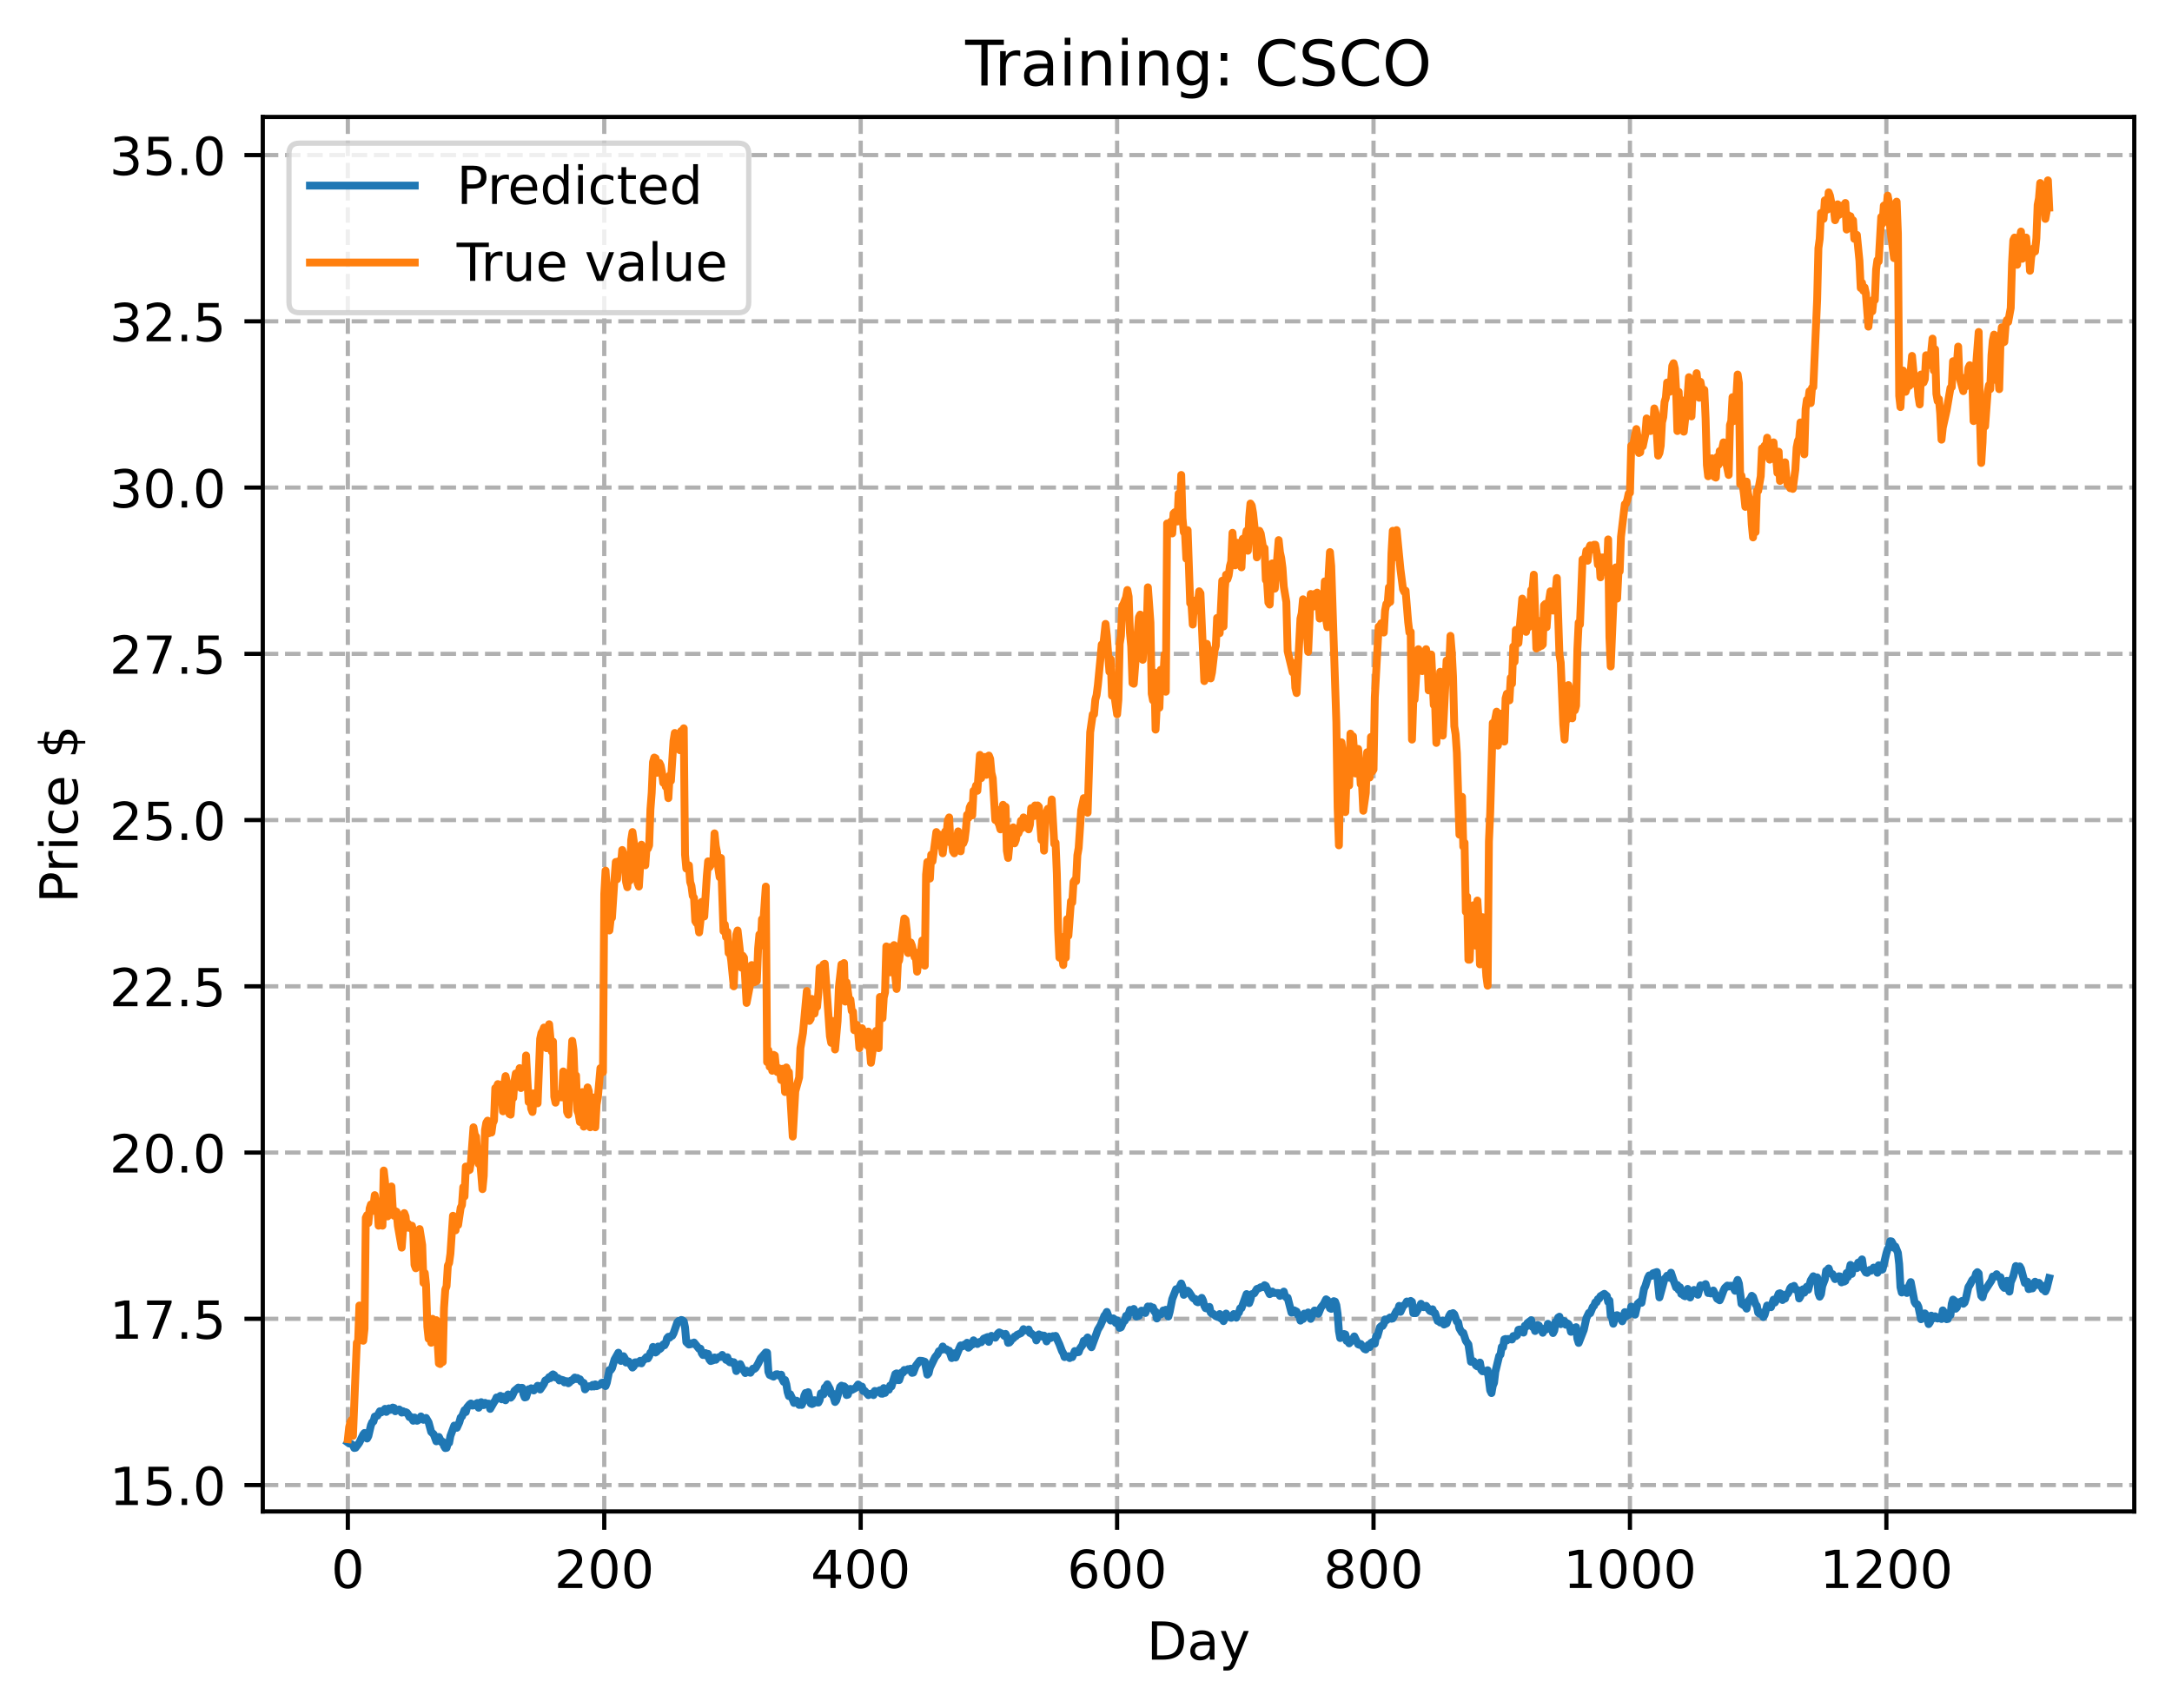 <?xml version="1.0" encoding="utf-8" standalone="no"?>
<!DOCTYPE svg PUBLIC "-//W3C//DTD SVG 1.1//EN"
  "http://www.w3.org/Graphics/SVG/1.1/DTD/svg11.dtd">
<!-- Created with matplotlib (https://matplotlib.org/) -->
<svg height="325.986pt" version="1.1" viewBox="0 0 414.464 325.986" width="414.464pt" xmlns="http://www.w3.org/2000/svg" xmlns:xlink="http://www.w3.org/1999/xlink">
 <defs>
  <style type="text/css">
*{stroke-linecap:butt;stroke-linejoin:round;}
  </style>
 </defs>
 <g id="figure_1">
  <g id="patch_1">
   <path d="M 0 325.986 
L 414.464 325.986 
L 414.464 0 
L 0 0 
z
" style="fill:#ffffff;"/>
  </g>
  <g id="axes_1">
   <g id="patch_2">
    <path d="M 50.144 288.43 
L 407.264 288.43 
L 407.264 22.318 
L 50.144 22.318 
z
" style="fill:#ffffff;"/>
   </g>
   <g id="matplotlib.axis_1">
    <g id="xtick_1">
     <g id="line2d_1">
      <path clip-path="url(#p483399d8c2)" d="M 66.376 288.43 
L 66.376 22.318 
" style="fill:none;stroke:#b0b0b0;stroke-dasharray:2.96,1.28;stroke-dashoffset:0;stroke-width:0.8;"/>
     </g>
     <g id="line2d_2">
      <defs>
       <path d="M 0 0 
L 0 3.5 
" id="mb59ff8c422" style="stroke:#000000;stroke-width:0.8;"/>
      </defs>
      <g>
       <use style="stroke:#000000;stroke-width:0.8;" x="66.376" xlink:href="#mb59ff8c422" y="288.43"/>
      </g>
     </g>
     <g id="text_1">
      <!-- 0 -->
      <defs>
       <path d="M 31.781 66.406 
Q 24.172 66.406 20.328 58.906 
Q 16.5 51.422 16.5 36.375 
Q 16.5 21.391 20.328 13.891 
Q 24.172 6.391 31.781 6.391 
Q 39.453 6.391 43.281 13.891 
Q 47.125 21.391 47.125 36.375 
Q 47.125 51.422 43.281 58.906 
Q 39.453 66.406 31.781 66.406 
z
M 31.781 74.219 
Q 44.047 74.219 50.516 64.516 
Q 56.984 54.828 56.984 36.375 
Q 56.984 17.969 50.516 8.266 
Q 44.047 -1.422 31.781 -1.422 
Q 19.531 -1.422 13.062 8.266 
Q 6.594 17.969 6.594 36.375 
Q 6.594 54.828 13.062 64.516 
Q 19.531 74.219 31.781 74.219 
z
" id="DejaVuSans-48"/>
      </defs>
      <g transform="translate(63.195 303.029)scale(0.1 -0.1)">
       <use xlink:href="#DejaVuSans-48"/>
      </g>
     </g>
    </g>
    <g id="xtick_2">
     <g id="line2d_3">
      <path clip-path="url(#p483399d8c2)" d="M 115.307 288.43 
L 115.307 22.318 
" style="fill:none;stroke:#b0b0b0;stroke-dasharray:2.96,1.28;stroke-dashoffset:0;stroke-width:0.8;"/>
     </g>
     <g id="line2d_4">
      <g>
       <use style="stroke:#000000;stroke-width:0.8;" x="115.307" xlink:href="#mb59ff8c422" y="288.43"/>
      </g>
     </g>
     <g id="text_2">
      <!-- 200 -->
      <defs>
       <path d="M 19.188 8.297 
L 53.609 8.297 
L 53.609 0 
L 7.328 0 
L 7.328 8.297 
Q 12.938 14.109 22.625 23.891 
Q 32.328 33.688 34.812 36.531 
Q 39.547 41.844 41.422 45.531 
Q 43.312 49.219 43.312 52.781 
Q 43.312 58.594 39.234 62.25 
Q 35.156 65.922 28.609 65.922 
Q 23.969 65.922 18.812 64.312 
Q 13.672 62.703 7.812 59.422 
L 7.812 69.391 
Q 13.766 71.781 18.938 73 
Q 24.125 74.219 28.422 74.219 
Q 39.75 74.219 46.484 68.547 
Q 53.219 62.891 53.219 53.422 
Q 53.219 48.922 51.531 44.891 
Q 49.859 40.875 45.406 35.406 
Q 44.188 33.984 37.641 27.219 
Q 31.109 20.453 19.188 8.297 
z
" id="DejaVuSans-50"/>
      </defs>
      <g transform="translate(105.763 303.029)scale(0.1 -0.1)">
       <use xlink:href="#DejaVuSans-50"/>
       <use x="63.623" xlink:href="#DejaVuSans-48"/>
       <use x="127.246" xlink:href="#DejaVuSans-48"/>
      </g>
     </g>
    </g>
    <g id="xtick_3">
     <g id="line2d_5">
      <path clip-path="url(#p483399d8c2)" d="M 164.238 288.43 
L 164.238 22.318 
" style="fill:none;stroke:#b0b0b0;stroke-dasharray:2.96,1.28;stroke-dashoffset:0;stroke-width:0.8;"/>
     </g>
     <g id="line2d_6">
      <g>
       <use style="stroke:#000000;stroke-width:0.8;" x="164.238" xlink:href="#mb59ff8c422" y="288.43"/>
      </g>
     </g>
     <g id="text_3">
      <!-- 400 -->
      <defs>
       <path d="M 37.797 64.312 
L 12.891 25.391 
L 37.797 25.391 
z
M 35.203 72.906 
L 47.609 72.906 
L 47.609 25.391 
L 58.016 25.391 
L 58.016 17.188 
L 47.609 17.188 
L 47.609 0 
L 37.797 0 
L 37.797 17.188 
L 4.891 17.188 
L 4.891 26.703 
z
" id="DejaVuSans-52"/>
      </defs>
      <g transform="translate(154.694 303.029)scale(0.1 -0.1)">
       <use xlink:href="#DejaVuSans-52"/>
       <use x="63.623" xlink:href="#DejaVuSans-48"/>
       <use x="127.246" xlink:href="#DejaVuSans-48"/>
      </g>
     </g>
    </g>
    <g id="xtick_4">
     <g id="line2d_7">
      <path clip-path="url(#p483399d8c2)" d="M 213.168 288.43 
L 213.168 22.318 
" style="fill:none;stroke:#b0b0b0;stroke-dasharray:2.96,1.28;stroke-dashoffset:0;stroke-width:0.8;"/>
     </g>
     <g id="line2d_8">
      <g>
       <use style="stroke:#000000;stroke-width:0.8;" x="213.168" xlink:href="#mb59ff8c422" y="288.43"/>
      </g>
     </g>
     <g id="text_4">
      <!-- 600 -->
      <defs>
       <path d="M 33.016 40.375 
Q 26.375 40.375 22.484 35.828 
Q 18.609 31.297 18.609 23.391 
Q 18.609 15.531 22.484 10.953 
Q 26.375 6.391 33.016 6.391 
Q 39.656 6.391 43.531 10.953 
Q 47.406 15.531 47.406 23.391 
Q 47.406 31.297 43.531 35.828 
Q 39.656 40.375 33.016 40.375 
z
M 52.594 71.297 
L 52.594 62.312 
Q 48.875 64.062 45.094 64.984 
Q 41.312 65.922 37.594 65.922 
Q 27.828 65.922 22.672 59.328 
Q 17.531 52.734 16.797 39.406 
Q 19.672 43.656 24.016 45.922 
Q 28.375 48.188 33.594 48.188 
Q 44.578 48.188 50.953 41.516 
Q 57.328 34.859 57.328 23.391 
Q 57.328 12.156 50.688 5.359 
Q 44.047 -1.422 33.016 -1.422 
Q 20.359 -1.422 13.672 8.266 
Q 6.984 17.969 6.984 36.375 
Q 6.984 53.656 15.188 63.938 
Q 23.391 74.219 37.203 74.219 
Q 40.922 74.219 44.703 73.484 
Q 48.484 72.75 52.594 71.297 
z
" id="DejaVuSans-54"/>
      </defs>
      <g transform="translate(203.625 303.029)scale(0.1 -0.1)">
       <use xlink:href="#DejaVuSans-54"/>
       <use x="63.623" xlink:href="#DejaVuSans-48"/>
       <use x="127.246" xlink:href="#DejaVuSans-48"/>
      </g>
     </g>
    </g>
    <g id="xtick_5">
     <g id="line2d_9">
      <path clip-path="url(#p483399d8c2)" d="M 262.099 288.43 
L 262.099 22.318 
" style="fill:none;stroke:#b0b0b0;stroke-dasharray:2.96,1.28;stroke-dashoffset:0;stroke-width:0.8;"/>
     </g>
     <g id="line2d_10">
      <g>
       <use style="stroke:#000000;stroke-width:0.8;" x="262.099" xlink:href="#mb59ff8c422" y="288.43"/>
      </g>
     </g>
     <g id="text_5">
      <!-- 800 -->
      <defs>
       <path d="M 31.781 34.625 
Q 24.75 34.625 20.719 30.859 
Q 16.703 27.094 16.703 20.516 
Q 16.703 13.922 20.719 10.156 
Q 24.75 6.391 31.781 6.391 
Q 38.812 6.391 42.859 10.172 
Q 46.922 13.969 46.922 20.516 
Q 46.922 27.094 42.891 30.859 
Q 38.875 34.625 31.781 34.625 
z
M 21.922 38.812 
Q 15.578 40.375 12.031 44.719 
Q 8.5 49.078 8.5 55.328 
Q 8.5 64.062 14.719 69.141 
Q 20.953 74.219 31.781 74.219 
Q 42.672 74.219 48.875 69.141 
Q 55.078 64.062 55.078 55.328 
Q 55.078 49.078 51.531 44.719 
Q 48 40.375 41.703 38.812 
Q 48.828 37.156 52.797 32.312 
Q 56.781 27.484 56.781 20.516 
Q 56.781 9.906 50.312 4.234 
Q 43.844 -1.422 31.781 -1.422 
Q 19.734 -1.422 13.25 4.234 
Q 6.781 9.906 6.781 20.516 
Q 6.781 27.484 10.781 32.312 
Q 14.797 37.156 21.922 38.812 
z
M 18.312 54.391 
Q 18.312 48.734 21.844 45.562 
Q 25.391 42.391 31.781 42.391 
Q 38.141 42.391 41.719 45.562 
Q 45.312 48.734 45.312 54.391 
Q 45.312 60.062 41.719 63.234 
Q 38.141 66.406 31.781 66.406 
Q 25.391 66.406 21.844 63.234 
Q 18.312 60.062 18.312 54.391 
z
" id="DejaVuSans-56"/>
      </defs>
      <g transform="translate(252.555 303.029)scale(0.1 -0.1)">
       <use xlink:href="#DejaVuSans-56"/>
       <use x="63.623" xlink:href="#DejaVuSans-48"/>
       <use x="127.246" xlink:href="#DejaVuSans-48"/>
      </g>
     </g>
    </g>
    <g id="xtick_6">
     <g id="line2d_11">
      <path clip-path="url(#p483399d8c2)" d="M 311.029 288.43 
L 311.029 22.318 
" style="fill:none;stroke:#b0b0b0;stroke-dasharray:2.96,1.28;stroke-dashoffset:0;stroke-width:0.8;"/>
     </g>
     <g id="line2d_12">
      <g>
       <use style="stroke:#000000;stroke-width:0.8;" x="311.029" xlink:href="#mb59ff8c422" y="288.43"/>
      </g>
     </g>
     <g id="text_6">
      <!-- 1000 -->
      <defs>
       <path d="M 12.406 8.297 
L 28.516 8.297 
L 28.516 63.922 
L 10.984 60.406 
L 10.984 69.391 
L 28.422 72.906 
L 38.281 72.906 
L 38.281 8.297 
L 54.391 8.297 
L 54.391 0 
L 12.406 0 
z
" id="DejaVuSans-49"/>
      </defs>
      <g transform="translate(298.304 303.029)scale(0.1 -0.1)">
       <use xlink:href="#DejaVuSans-49"/>
       <use x="63.623" xlink:href="#DejaVuSans-48"/>
       <use x="127.246" xlink:href="#DejaVuSans-48"/>
       <use x="190.869" xlink:href="#DejaVuSans-48"/>
      </g>
     </g>
    </g>
    <g id="xtick_7">
     <g id="line2d_13">
      <path clip-path="url(#p483399d8c2)" d="M 359.96 288.43 
L 359.96 22.318 
" style="fill:none;stroke:#b0b0b0;stroke-dasharray:2.96,1.28;stroke-dashoffset:0;stroke-width:0.8;"/>
     </g>
     <g id="line2d_14">
      <g>
       <use style="stroke:#000000;stroke-width:0.8;" x="359.96" xlink:href="#mb59ff8c422" y="288.43"/>
      </g>
     </g>
     <g id="text_7">
      <!-- 1200 -->
      <g transform="translate(347.235 303.029)scale(0.1 -0.1)">
       <use xlink:href="#DejaVuSans-49"/>
       <use x="63.623" xlink:href="#DejaVuSans-50"/>
       <use x="127.246" xlink:href="#DejaVuSans-48"/>
       <use x="190.869" xlink:href="#DejaVuSans-48"/>
      </g>
     </g>
    </g>
    <g id="text_8">
     <!-- Day -->
     <defs>
      <path d="M 19.672 64.797 
L 19.672 8.109 
L 31.594 8.109 
Q 46.688 8.109 53.688 14.938 
Q 60.688 21.781 60.688 36.531 
Q 60.688 51.172 53.688 57.984 
Q 46.688 64.797 31.594 64.797 
z
M 9.812 72.906 
L 30.078 72.906 
Q 51.266 72.906 61.172 64.094 
Q 71.094 55.281 71.094 36.531 
Q 71.094 17.672 61.125 8.828 
Q 51.172 0 30.078 0 
L 9.812 0 
z
" id="DejaVuSans-68"/>
      <path d="M 34.281 27.484 
Q 23.391 27.484 19.188 25 
Q 14.984 22.516 14.984 16.5 
Q 14.984 11.719 18.141 8.906 
Q 21.297 6.109 26.703 6.109 
Q 34.188 6.109 38.703 11.406 
Q 43.219 16.703 43.219 25.484 
L 43.219 27.484 
z
M 52.203 31.203 
L 52.203 0 
L 43.219 0 
L 43.219 8.297 
Q 40.141 3.328 35.547 0.953 
Q 30.953 -1.422 24.312 -1.422 
Q 15.922 -1.422 10.953 3.297 
Q 6 8.016 6 15.922 
Q 6 25.141 12.172 29.828 
Q 18.359 34.516 30.609 34.516 
L 43.219 34.516 
L 43.219 35.406 
Q 43.219 41.609 39.141 45 
Q 35.062 48.391 27.688 48.391 
Q 23 48.391 18.547 47.266 
Q 14.109 46.141 10.016 43.891 
L 10.016 52.203 
Q 14.938 54.109 19.578 55.047 
Q 24.219 56 28.609 56 
Q 40.484 56 46.344 49.844 
Q 52.203 43.703 52.203 31.203 
z
" id="DejaVuSans-97"/>
      <path d="M 32.172 -5.078 
Q 28.375 -14.844 24.75 -17.812 
Q 21.141 -20.797 15.094 -20.797 
L 7.906 -20.797 
L 7.906 -13.281 
L 13.188 -13.281 
Q 16.891 -13.281 18.938 -11.516 
Q 21 -9.766 23.484 -3.219 
L 25.094 0.875 
L 2.984 54.688 
L 12.5 54.688 
L 29.594 11.922 
L 46.688 54.688 
L 56.203 54.688 
z
" id="DejaVuSans-121"/>
     </defs>
     <g transform="translate(218.83 316.707)scale(0.1 -0.1)">
      <use xlink:href="#DejaVuSans-68"/>
      <use x="77.002" xlink:href="#DejaVuSans-97"/>
      <use x="138.281" xlink:href="#DejaVuSans-121"/>
     </g>
    </g>
   </g>
   <g id="matplotlib.axis_2">
    <g id="ytick_1">
     <g id="line2d_15">
      <path clip-path="url(#p483399d8c2)" d="M 50.144 283.392 
L 407.264 283.392 
" style="fill:none;stroke:#b0b0b0;stroke-dasharray:2.96,1.28;stroke-dashoffset:0;stroke-width:0.8;"/>
     </g>
     <g id="line2d_16">
      <defs>
       <path d="M 0 0 
L -3.5 0 
" id="m4a967fbcc9" style="stroke:#000000;stroke-width:0.8;"/>
      </defs>
      <g>
       <use style="stroke:#000000;stroke-width:0.8;" x="50.144" xlink:href="#m4a967fbcc9" y="283.392"/>
      </g>
     </g>
     <g id="text_9">
      <!-- 15.0 -->
      <defs>
       <path d="M 10.797 72.906 
L 49.516 72.906 
L 49.516 64.594 
L 19.828 64.594 
L 19.828 46.734 
Q 21.969 47.469 24.109 47.828 
Q 26.266 48.188 28.422 48.188 
Q 40.625 48.188 47.75 41.5 
Q 54.891 34.812 54.891 23.391 
Q 54.891 11.625 47.562 5.094 
Q 40.234 -1.422 26.906 -1.422 
Q 22.312 -1.422 17.547 -0.641 
Q 12.797 0.141 7.719 1.703 
L 7.719 11.625 
Q 12.109 9.234 16.797 8.062 
Q 21.484 6.891 26.703 6.891 
Q 35.156 6.891 40.078 11.328 
Q 45.016 15.766 45.016 23.391 
Q 45.016 31 40.078 35.438 
Q 35.156 39.891 26.703 39.891 
Q 22.75 39.891 18.812 39.016 
Q 14.891 38.141 10.797 36.281 
z
" id="DejaVuSans-53"/>
       <path d="M 10.688 12.406 
L 21 12.406 
L 21 0 
L 10.688 0 
z
" id="DejaVuSans-46"/>
      </defs>
      <g transform="translate(20.878 287.192)scale(0.1 -0.1)">
       <use xlink:href="#DejaVuSans-49"/>
       <use x="63.623" xlink:href="#DejaVuSans-53"/>
       <use x="127.246" xlink:href="#DejaVuSans-46"/>
       <use x="159.033" xlink:href="#DejaVuSans-48"/>
      </g>
     </g>
    </g>
    <g id="ytick_2">
     <g id="line2d_17">
      <path clip-path="url(#p483399d8c2)" d="M 50.144 251.667 
L 407.264 251.667 
" style="fill:none;stroke:#b0b0b0;stroke-dasharray:2.96,1.28;stroke-dashoffset:0;stroke-width:0.8;"/>
     </g>
     <g id="line2d_18">
      <g>
       <use style="stroke:#000000;stroke-width:0.8;" x="50.144" xlink:href="#m4a967fbcc9" y="251.667"/>
      </g>
     </g>
     <g id="text_10">
      <!-- 17.5 -->
      <defs>
       <path d="M 8.203 72.906 
L 55.078 72.906 
L 55.078 68.703 
L 28.609 0 
L 18.312 0 
L 43.219 64.594 
L 8.203 64.594 
z
" id="DejaVuSans-55"/>
      </defs>
      <g transform="translate(20.878 255.466)scale(0.1 -0.1)">
       <use xlink:href="#DejaVuSans-49"/>
       <use x="63.623" xlink:href="#DejaVuSans-55"/>
       <use x="127.246" xlink:href="#DejaVuSans-46"/>
       <use x="159.033" xlink:href="#DejaVuSans-53"/>
      </g>
     </g>
    </g>
    <g id="ytick_3">
     <g id="line2d_19">
      <path clip-path="url(#p483399d8c2)" d="M 50.144 219.942 
L 407.264 219.942 
" style="fill:none;stroke:#b0b0b0;stroke-dasharray:2.96,1.28;stroke-dashoffset:0;stroke-width:0.8;"/>
     </g>
     <g id="line2d_20">
      <g>
       <use style="stroke:#000000;stroke-width:0.8;" x="50.144" xlink:href="#m4a967fbcc9" y="219.942"/>
      </g>
     </g>
     <g id="text_11">
      <!-- 20.0 -->
      <g transform="translate(20.878 223.741)scale(0.1 -0.1)">
       <use xlink:href="#DejaVuSans-50"/>
       <use x="63.623" xlink:href="#DejaVuSans-48"/>
       <use x="127.246" xlink:href="#DejaVuSans-46"/>
       <use x="159.033" xlink:href="#DejaVuSans-48"/>
      </g>
     </g>
    </g>
    <g id="ytick_4">
     <g id="line2d_21">
      <path clip-path="url(#p483399d8c2)" d="M 50.144 188.217 
L 407.264 188.217 
" style="fill:none;stroke:#b0b0b0;stroke-dasharray:2.96,1.28;stroke-dashoffset:0;stroke-width:0.8;"/>
     </g>
     <g id="line2d_22">
      <g>
       <use style="stroke:#000000;stroke-width:0.8;" x="50.144" xlink:href="#m4a967fbcc9" y="188.217"/>
      </g>
     </g>
     <g id="text_12">
      <!-- 22.5 -->
      <g transform="translate(20.878 192.016)scale(0.1 -0.1)">
       <use xlink:href="#DejaVuSans-50"/>
       <use x="63.623" xlink:href="#DejaVuSans-50"/>
       <use x="127.246" xlink:href="#DejaVuSans-46"/>
       <use x="159.033" xlink:href="#DejaVuSans-53"/>
      </g>
     </g>
    </g>
    <g id="ytick_5">
     <g id="line2d_23">
      <path clip-path="url(#p483399d8c2)" d="M 50.144 156.492 
L 407.264 156.492 
" style="fill:none;stroke:#b0b0b0;stroke-dasharray:2.96,1.28;stroke-dashoffset:0;stroke-width:0.8;"/>
     </g>
     <g id="line2d_24">
      <g>
       <use style="stroke:#000000;stroke-width:0.8;" x="50.144" xlink:href="#m4a967fbcc9" y="156.492"/>
      </g>
     </g>
     <g id="text_13">
      <!-- 25.0 -->
      <g transform="translate(20.878 160.291)scale(0.1 -0.1)">
       <use xlink:href="#DejaVuSans-50"/>
       <use x="63.623" xlink:href="#DejaVuSans-53"/>
       <use x="127.246" xlink:href="#DejaVuSans-46"/>
       <use x="159.033" xlink:href="#DejaVuSans-48"/>
      </g>
     </g>
    </g>
    <g id="ytick_6">
     <g id="line2d_25">
      <path clip-path="url(#p483399d8c2)" d="M 50.144 124.767 
L 407.264 124.767 
" style="fill:none;stroke:#b0b0b0;stroke-dasharray:2.96,1.28;stroke-dashoffset:0;stroke-width:0.8;"/>
     </g>
     <g id="line2d_26">
      <g>
       <use style="stroke:#000000;stroke-width:0.8;" x="50.144" xlink:href="#m4a967fbcc9" y="124.767"/>
      </g>
     </g>
     <g id="text_14">
      <!-- 27.5 -->
      <g transform="translate(20.878 128.566)scale(0.1 -0.1)">
       <use xlink:href="#DejaVuSans-50"/>
       <use x="63.623" xlink:href="#DejaVuSans-55"/>
       <use x="127.246" xlink:href="#DejaVuSans-46"/>
       <use x="159.033" xlink:href="#DejaVuSans-53"/>
      </g>
     </g>
    </g>
    <g id="ytick_7">
     <g id="line2d_27">
      <path clip-path="url(#p483399d8c2)" d="M 50.144 93.042 
L 407.264 93.042 
" style="fill:none;stroke:#b0b0b0;stroke-dasharray:2.96,1.28;stroke-dashoffset:0;stroke-width:0.8;"/>
     </g>
     <g id="line2d_28">
      <g>
       <use style="stroke:#000000;stroke-width:0.8;" x="50.144" xlink:href="#m4a967fbcc9" y="93.042"/>
      </g>
     </g>
     <g id="text_15">
      <!-- 30.0 -->
      <defs>
       <path d="M 40.578 39.312 
Q 47.656 37.797 51.625 33 
Q 55.609 28.219 55.609 21.188 
Q 55.609 10.406 48.188 4.484 
Q 40.766 -1.422 27.094 -1.422 
Q 22.516 -1.422 17.656 -0.516 
Q 12.797 0.391 7.625 2.203 
L 7.625 11.719 
Q 11.719 9.328 16.594 8.109 
Q 21.484 6.891 26.812 6.891 
Q 36.078 6.891 40.938 10.547 
Q 45.797 14.203 45.797 21.188 
Q 45.797 27.641 41.281 31.266 
Q 36.766 34.906 28.719 34.906 
L 20.219 34.906 
L 20.219 43.016 
L 29.109 43.016 
Q 36.375 43.016 40.234 45.922 
Q 44.094 48.828 44.094 54.297 
Q 44.094 59.906 40.109 62.906 
Q 36.141 65.922 28.719 65.922 
Q 24.656 65.922 20.016 65.031 
Q 15.375 64.156 9.812 62.312 
L 9.812 71.094 
Q 15.438 72.656 20.344 73.438 
Q 25.25 74.219 29.594 74.219 
Q 40.828 74.219 47.359 69.109 
Q 53.906 64.016 53.906 55.328 
Q 53.906 49.266 50.438 45.094 
Q 46.969 40.922 40.578 39.312 
z
" id="DejaVuSans-51"/>
      </defs>
      <g transform="translate(20.878 96.841)scale(0.1 -0.1)">
       <use xlink:href="#DejaVuSans-51"/>
       <use x="63.623" xlink:href="#DejaVuSans-48"/>
       <use x="127.246" xlink:href="#DejaVuSans-46"/>
       <use x="159.033" xlink:href="#DejaVuSans-48"/>
      </g>
     </g>
    </g>
    <g id="ytick_8">
     <g id="line2d_29">
      <path clip-path="url(#p483399d8c2)" d="M 50.144 61.317 
L 407.264 61.317 
" style="fill:none;stroke:#b0b0b0;stroke-dasharray:2.96,1.28;stroke-dashoffset:0;stroke-width:0.8;"/>
     </g>
     <g id="line2d_30">
      <g>
       <use style="stroke:#000000;stroke-width:0.8;" x="50.144" xlink:href="#m4a967fbcc9" y="61.317"/>
      </g>
     </g>
     <g id="text_16">
      <!-- 32.5 -->
      <g transform="translate(20.878 65.116)scale(0.1 -0.1)">
       <use xlink:href="#DejaVuSans-51"/>
       <use x="63.623" xlink:href="#DejaVuSans-50"/>
       <use x="127.246" xlink:href="#DejaVuSans-46"/>
       <use x="159.033" xlink:href="#DejaVuSans-53"/>
      </g>
     </g>
    </g>
    <g id="ytick_9">
     <g id="line2d_31">
      <path clip-path="url(#p483399d8c2)" d="M 50.144 29.592 
L 407.264 29.592 
" style="fill:none;stroke:#b0b0b0;stroke-dasharray:2.96,1.28;stroke-dashoffset:0;stroke-width:0.8;"/>
     </g>
     <g id="line2d_32">
      <g>
       <use style="stroke:#000000;stroke-width:0.8;" x="50.144" xlink:href="#m4a967fbcc9" y="29.592"/>
      </g>
     </g>
     <g id="text_17">
      <!-- 35.0 -->
      <g transform="translate(20.878 33.391)scale(0.1 -0.1)">
       <use xlink:href="#DejaVuSans-51"/>
       <use x="63.623" xlink:href="#DejaVuSans-53"/>
       <use x="127.246" xlink:href="#DejaVuSans-46"/>
       <use x="159.033" xlink:href="#DejaVuSans-48"/>
      </g>
     </g>
    </g>
    <g id="text_18">
     <!-- Price $ -->
     <defs>
      <path d="M 19.672 64.797 
L 19.672 37.406 
L 32.078 37.406 
Q 38.969 37.406 42.719 40.969 
Q 46.484 44.531 46.484 51.125 
Q 46.484 57.672 42.719 61.234 
Q 38.969 64.797 32.078 64.797 
z
M 9.812 72.906 
L 32.078 72.906 
Q 44.344 72.906 50.609 67.359 
Q 56.891 61.812 56.891 51.125 
Q 56.891 40.328 50.609 34.812 
Q 44.344 29.297 32.078 29.297 
L 19.672 29.297 
L 19.672 0 
L 9.812 0 
z
" id="DejaVuSans-80"/>
      <path d="M 41.109 46.297 
Q 39.594 47.172 37.812 47.578 
Q 36.031 48 33.891 48 
Q 26.266 48 22.188 43.047 
Q 18.109 38.094 18.109 28.812 
L 18.109 0 
L 9.078 0 
L 9.078 54.688 
L 18.109 54.688 
L 18.109 46.188 
Q 20.953 51.172 25.484 53.578 
Q 30.031 56 36.531 56 
Q 37.453 56 38.578 55.875 
Q 39.703 55.766 41.062 55.516 
z
" id="DejaVuSans-114"/>
      <path d="M 9.422 54.688 
L 18.406 54.688 
L 18.406 0 
L 9.422 0 
z
M 9.422 75.984 
L 18.406 75.984 
L 18.406 64.594 
L 9.422 64.594 
z
" id="DejaVuSans-105"/>
      <path d="M 48.781 52.594 
L 48.781 44.188 
Q 44.969 46.297 41.141 47.344 
Q 37.312 48.391 33.406 48.391 
Q 24.656 48.391 19.812 42.844 
Q 14.984 37.312 14.984 27.297 
Q 14.984 17.281 19.812 11.734 
Q 24.656 6.203 33.406 6.203 
Q 37.312 6.203 41.141 7.25 
Q 44.969 8.297 48.781 10.406 
L 48.781 2.094 
Q 45.016 0.344 40.984 -0.531 
Q 36.969 -1.422 32.422 -1.422 
Q 20.062 -1.422 12.781 6.344 
Q 5.516 14.109 5.516 27.297 
Q 5.516 40.672 12.859 48.328 
Q 20.219 56 33.016 56 
Q 37.156 56 41.109 55.141 
Q 45.062 54.297 48.781 52.594 
z
" id="DejaVuSans-99"/>
      <path d="M 56.203 29.594 
L 56.203 25.203 
L 14.891 25.203 
Q 15.484 15.922 20.484 11.062 
Q 25.484 6.203 34.422 6.203 
Q 39.594 6.203 44.453 7.469 
Q 49.312 8.734 54.109 11.281 
L 54.109 2.781 
Q 49.266 0.734 44.188 -0.344 
Q 39.109 -1.422 33.891 -1.422 
Q 20.797 -1.422 13.156 6.188 
Q 5.516 13.812 5.516 26.812 
Q 5.516 40.234 12.766 48.109 
Q 20.016 56 32.328 56 
Q 43.359 56 49.781 48.891 
Q 56.203 41.797 56.203 29.594 
z
M 47.219 32.234 
Q 47.125 39.594 43.094 43.984 
Q 39.062 48.391 32.422 48.391 
Q 24.906 48.391 20.391 44.141 
Q 15.875 39.891 15.188 32.172 
z
" id="DejaVuSans-101"/>
      <path id="DejaVuSans-32"/>
      <path d="M 33.797 -14.703 
L 28.906 -14.703 
L 28.859 0 
Q 23.734 0.094 18.609 1.188 
Q 13.484 2.297 8.297 4.5 
L 8.297 13.281 
Q 13.281 10.156 18.375 8.562 
Q 23.484 6.984 28.906 6.938 
L 28.906 29.203 
Q 18.109 30.953 13.203 35.156 
Q 8.297 39.359 8.297 46.688 
Q 8.297 54.641 13.625 59.219 
Q 18.953 63.812 28.906 64.5 
L 28.906 75.984 
L 33.797 75.984 
L 33.797 64.656 
Q 38.328 64.453 42.578 63.688 
Q 46.828 62.938 50.875 61.625 
L 50.875 53.078 
Q 46.828 55.125 42.547 56.25 
Q 38.281 57.375 33.797 57.562 
L 33.797 36.719 
Q 44.875 35.016 50.094 30.609 
Q 55.328 26.219 55.328 18.609 
Q 55.328 10.359 49.781 5.594 
Q 44.234 0.828 33.797 0.094 
z
M 28.906 37.594 
L 28.906 57.625 
Q 23.25 56.984 20.266 54.391 
Q 17.281 51.812 17.281 47.516 
Q 17.281 43.312 20.031 40.969 
Q 22.797 38.625 28.906 37.594 
z
M 33.797 28.219 
L 33.797 7.078 
Q 39.984 7.906 43.141 10.594 
Q 46.297 13.281 46.297 17.672 
Q 46.297 21.969 43.281 24.5 
Q 40.281 27.047 33.797 28.219 
z
" id="DejaVuSans-36"/>
     </defs>
     <g transform="translate(14.798 172.342)rotate(-90)scale(0.1 -0.1)">
      <use xlink:href="#DejaVuSans-80"/>
      <use x="58.553" xlink:href="#DejaVuSans-114"/>
      <use x="99.666" xlink:href="#DejaVuSans-105"/>
      <use x="127.449" xlink:href="#DejaVuSans-99"/>
      <use x="182.43" xlink:href="#DejaVuSans-101"/>
      <use x="243.953" xlink:href="#DejaVuSans-32"/>
      <use x="275.74" xlink:href="#DejaVuSans-36"/>
     </g>
    </g>
   </g>
   <g id="line2d_33">
    <path clip-path="url(#p483399d8c2)" d="M 66.376 275.275 
L 66.621 275.457 
L 66.866 275.467 
L 67.355 275.774 
L 67.6 276.318 
L 67.844 276.275 
L 68.334 275.627 
L 68.578 275.272 
L 69.312 273.751 
L 69.557 273.448 
L 70.046 274.508 
L 70.291 274.052 
L 70.78 271.981 
L 71.025 271.406 
L 71.27 271.245 
L 71.514 270.32 
L 72.003 270.17 
L 72.493 269.3 
L 72.737 269.537 
L 72.982 269.224 
L 73.227 269.316 
L 73.471 268.848 
L 73.716 269.433 
L 73.961 269.198 
L 74.205 268.76 
L 74.45 269.057 
L 74.695 268.986 
L 74.939 268.604 
L 75.184 268.672 
L 75.429 269.312 
L 75.673 269.112 
L 75.918 269.101 
L 76.163 268.961 
L 76.407 269.141 
L 76.652 269.563 
L 76.897 269.292 
L 77.141 269.525 
L 77.386 269.464 
L 77.631 269.574 
L 77.875 269.886 
L 78.12 270.418 
L 78.364 270.358 
L 78.854 271.123 
L 79.098 270.496 
L 79.588 271.125 
L 79.832 270.993 
L 80.322 270.294 
L 80.811 270.942 
L 81.3 270.584 
L 81.79 271.429 
L 82.279 273.242 
L 82.768 273.711 
L 83.258 275.045 
L 83.502 274.839 
L 83.747 274.21 
L 84.236 275.201 
L 84.481 275.126 
L 84.725 275.926 
L 84.97 276.334 
L 85.215 276.296 
L 85.459 275.397 
L 85.704 275.328 
L 85.949 274.019 
L 86.683 272.04 
L 86.927 272.371 
L 87.172 272.469 
L 87.661 271.383 
L 87.906 270.5 
L 88.151 270.301 
L 88.64 269.103 
L 88.885 269.463 
L 89.129 268.576 
L 89.619 268 
L 89.863 267.822 
L 90.108 268.223 
L 90.352 268.195 
L 91.086 267.722 
L 91.331 268.636 
L 91.82 267.569 
L 92.065 268.139 
L 92.31 268.13 
L 92.554 267.7 
L 92.799 267.851 
L 93.288 267.852 
L 93.533 268.859 
L 94.267 267.582 
L 94.512 267.226 
L 94.756 266.672 
L 95.001 266.731 
L 95.49 266.367 
L 95.735 267.033 
L 95.979 266.506 
L 96.469 267.214 
L 96.713 266.423 
L 96.958 266.103 
L 97.203 266.622 
L 97.447 266.721 
L 97.692 266.449 
L 98.181 265.405 
L 98.915 264.786 
L 99.16 265.007 
L 99.405 264.843 
L 99.649 264.837 
L 99.894 266.076 
L 100.139 266.677 
L 100.383 266.613 
L 100.873 265.104 
L 101.117 265.208 
L 101.362 264.924 
L 101.851 265.344 
L 102.096 264.935 
L 102.34 264.816 
L 102.585 264.444 
L 102.83 264.485 
L 103.074 265.156 
L 103.564 264.441 
L 103.808 264.049 
L 104.053 263.434 
L 104.542 263.173 
L 104.787 262.794 
L 105.032 262.988 
L 105.276 262.456 
L 105.521 262.269 
L 105.766 262.424 
L 106.01 262.858 
L 106.5 262.993 
L 106.744 263.431 
L 106.989 263.257 
L 107.478 263.386 
L 107.723 263.804 
L 107.967 263.552 
L 108.212 263.581 
L 108.457 263.966 
L 108.701 263.779 
L 108.946 263.443 
L 109.191 263.398 
L 109.68 262.872 
L 109.925 263.161 
L 110.169 262.966 
L 110.414 263.215 
L 110.659 263.203 
L 110.903 263.647 
L 111.393 263.907 
L 111.637 265.133 
L 112.127 264.576 
L 112.616 264.517 
L 112.861 264.601 
L 113.105 264.269 
L 113.35 264.581 
L 113.595 264.176 
L 113.839 264.522 
L 114.573 264.193 
L 114.818 263.884 
L 115.062 263.842 
L 115.307 264.299 
L 115.552 264.504 
L 115.796 263.857 
L 116.286 261.435 
L 116.53 261.451 
L 116.775 261.105 
L 117.264 259.443 
L 117.998 258.134 
L 118.243 259.398 
L 118.488 259.705 
L 118.732 259.417 
L 118.977 258.799 
L 119.222 259.2 
L 119.466 260.015 
L 119.711 259.741 
L 119.955 259.802 
L 120.689 260.972 
L 120.934 260.736 
L 121.179 259.969 
L 121.423 259.96 
L 121.668 260.145 
L 122.157 259.671 
L 122.402 260.172 
L 122.647 259.67 
L 122.891 259.506 
L 123.381 258.954 
L 123.625 259.241 
L 123.87 258.811 
L 124.115 258.132 
L 124.359 258.069 
L 124.604 257.029 
L 124.849 257.856 
L 125.093 258.097 
L 125.338 257.922 
L 125.583 256.95 
L 125.827 257.491 
L 126.072 257.318 
L 126.561 256.551 
L 126.806 256.723 
L 127.05 256.262 
L 127.295 255.37 
L 127.54 255.094 
L 127.784 255.266 
L 128.029 254.95 
L 128.274 254.901 
L 128.518 254.452 
L 129.252 252.34 
L 129.497 252.074 
L 129.742 252.169 
L 129.986 251.884 
L 130.231 251.942 
L 130.476 252.157 
L 130.72 253.293 
L 130.965 256.105 
L 131.454 256.572 
L 131.699 256.54 
L 131.943 256.317 
L 132.188 256.455 
L 132.433 256.191 
L 133.411 257.403 
L 133.656 257.359 
L 133.901 258.215 
L 134.145 258.572 
L 134.39 258.222 
L 134.635 258.211 
L 134.879 258.748 
L 135.124 258.358 
L 135.369 259.433 
L 135.613 259.73 
L 136.103 259.567 
L 136.347 259.038 
L 136.592 259.484 
L 136.837 259.128 
L 137.326 258.925 
L 137.571 258.955 
L 137.815 258.556 
L 138.06 258.9 
L 138.304 258.999 
L 138.549 259.502 
L 138.794 259 
L 139.038 259.754 
L 139.283 259.969 
L 139.528 259.837 
L 139.772 260.093 
L 140.017 259.944 
L 140.262 260.408 
L 140.506 261.638 
L 141.24 260.305 
L 141.73 261.322 
L 141.974 261.585 
L 142.219 262.02 
L 142.464 261.562 
L 142.953 261.891 
L 143.198 261.961 
L 143.687 261.172 
L 143.931 261.243 
L 144.176 261.055 
L 144.665 260.222 
L 145.155 259.213 
L 146.133 258.086 
L 146.378 258.127 
L 146.623 261.779 
L 146.867 262.375 
L 147.601 262.705 
L 148.091 262.259 
L 148.335 262.237 
L 148.58 262.34 
L 148.825 262.6 
L 149.069 262.327 
L 149.314 263.242 
L 149.559 263.705 
L 149.803 263.342 
L 150.048 264.159 
L 150.292 265.654 
L 150.537 266.422 
L 150.782 266.05 
L 151.271 267.073 
L 151.516 267.721 
L 151.76 267.668 
L 152.005 267.285 
L 152.25 267.59 
L 152.494 268.098 
L 152.739 267.976 
L 152.984 268.104 
L 153.228 267.549 
L 153.473 266.36 
L 153.718 265.817 
L 153.962 266.178 
L 154.207 265.665 
L 154.696 267.824 
L 154.941 267.936 
L 155.186 267.83 
L 155.43 267.192 
L 155.919 267.623 
L 156.164 267.654 
L 156.409 267.184 
L 156.653 265.882 
L 156.898 266.079 
L 157.143 266.093 
L 157.387 264.79 
L 157.632 264.578 
L 157.877 264.156 
L 158.366 265.053 
L 158.611 266.036 
L 158.855 265.915 
L 159.345 267.535 
L 159.589 267.237 
L 160.323 264.659 
L 160.568 264.422 
L 160.813 264.861 
L 161.057 264.545 
L 161.302 264.769 
L 161.546 266.21 
L 161.791 266.147 
L 162.036 265.309 
L 162.28 265.036 
L 162.525 265.257 
L 163.259 264.861 
L 163.748 264.202 
L 163.993 264.381 
L 164.238 264.722 
L 164.482 264.599 
L 164.727 265.436 
L 164.972 265.391 
L 165.706 266.23 
L 165.95 266.001 
L 166.195 266.023 
L 166.44 265.89 
L 166.684 266.222 
L 166.929 265.432 
L 167.174 265.676 
L 167.418 265.465 
L 167.663 265.455 
L 167.907 265.285 
L 168.152 265.949 
L 168.397 265.966 
L 168.641 264.885 
L 168.886 265.808 
L 169.131 265.201 
L 169.375 265.013 
L 169.62 265.206 
L 169.865 264.393 
L 170.109 264.58 
L 170.843 262.202 
L 171.088 262.074 
L 171.333 263.36 
L 171.577 263.366 
L 172.067 261.888 
L 172.311 261.939 
L 172.556 261.425 
L 172.801 261.535 
L 173.29 261.268 
L 173.534 261.402 
L 173.779 261.18 
L 174.024 261.981 
L 174.268 261.935 
L 174.758 260.639 
L 175.492 259.66 
L 175.981 259.7 
L 176.47 259.854 
L 176.96 262.32 
L 177.204 262.049 
L 177.449 261.01 
L 178.428 259.01 
L 178.917 258.405 
L 179.162 257.852 
L 179.651 257.575 
L 179.895 256.949 
L 180.14 257.5 
L 180.385 257.415 
L 180.629 257.494 
L 180.874 257.764 
L 181.119 257.743 
L 181.608 259.159 
L 181.853 258.98 
L 182.097 258.235 
L 182.342 259.056 
L 183.076 257.264 
L 183.321 256.741 
L 183.565 256.946 
L 183.81 256.861 
L 184.055 256.563 
L 184.299 256.761 
L 184.544 256.23 
L 184.789 257.18 
L 185.033 256.99 
L 185.278 256.601 
L 185.522 256.595 
L 185.767 255.77 
L 186.501 256.481 
L 186.99 256.057 
L 187.235 256.141 
L 187.724 255.452 
L 188.458 255.142 
L 188.703 256.077 
L 188.948 255.137 
L 189.192 254.912 
L 189.437 255.178 
L 189.682 255.169 
L 189.926 255.276 
L 190.416 254.464 
L 190.66 254.259 
L 191.394 254.603 
L 191.639 254.926 
L 191.883 254.545 
L 192.128 255.067 
L 192.373 256.253 
L 192.617 256.194 
L 192.862 255.92 
L 193.107 255.465 
L 193.351 255.401 
L 193.596 255.053 
L 193.841 255.003 
L 194.085 254.722 
L 194.819 254.4 
L 195.064 254.111 
L 195.309 253.639 
L 195.553 253.88 
L 195.798 253.84 
L 196.043 253.926 
L 196.287 253.699 
L 196.532 254.37 
L 196.777 254.431 
L 197.266 254.862 
L 197.51 254.892 
L 197.755 255.785 
L 198.244 254.641 
L 198.489 255.027 
L 198.734 254.805 
L 198.978 255.078 
L 199.223 254.868 
L 199.468 255.228 
L 199.712 255.978 
L 200.202 255.052 
L 200.446 255.355 
L 200.691 255.24 
L 200.936 254.972 
L 201.18 255.08 
L 201.425 254.922 
L 202.159 256.519 
L 202.648 257.816 
L 202.893 258.244 
L 203.138 258.97 
L 203.382 258.79 
L 203.627 258.918 
L 203.871 258.801 
L 204.116 259.162 
L 204.361 258.85 
L 204.605 258.99 
L 205.095 257.815 
L 205.339 258.083 
L 205.829 258.022 
L 206.073 257.346 
L 206.563 256.669 
L 206.807 255.867 
L 207.052 255.927 
L 207.541 255.221 
L 207.786 255.825 
L 208.031 256.742 
L 208.275 257.092 
L 209.009 255.098 
L 209.498 253.738 
L 209.988 252.91 
L 210.477 251.778 
L 210.722 251.098 
L 210.966 250.813 
L 211.211 250.349 
L 211.7 251.69 
L 211.945 252.004 
L 212.19 251.912 
L 212.434 251.577 
L 212.679 251.765 
L 212.924 252.463 
L 213.168 251.968 
L 213.658 253.399 
L 213.902 253.288 
L 214.392 252.179 
L 214.636 252.034 
L 214.881 251.088 
L 215.126 251.439 
L 215.615 249.958 
L 215.859 250.166 
L 216.104 250.194 
L 216.349 249.783 
L 216.593 250.285 
L 216.838 251.233 
L 217.327 251.081 
L 217.572 250.361 
L 217.817 250.106 
L 218.061 250.149 
L 218.306 250.456 
L 218.551 250.561 
L 219.04 249.315 
L 219.285 249.41 
L 219.529 249.314 
L 219.774 249.611 
L 220.019 249.509 
L 220.263 250.251 
L 220.508 250.294 
L 220.753 251.605 
L 220.997 250.848 
L 221.242 250.671 
L 221.486 250.828 
L 221.731 250.665 
L 221.976 250.069 
L 222.22 250.319 
L 222.465 249.94 
L 222.71 250.445 
L 222.954 251.232 
L 223.199 250.336 
L 223.688 247.892 
L 224.422 246.016 
L 224.912 245.963 
L 225.401 244.92 
L 225.646 245.563 
L 225.89 247.094 
L 226.135 246.658 
L 226.624 246.296 
L 226.869 246.534 
L 227.603 247.651 
L 227.847 247.839 
L 228.092 247.881 
L 228.337 248.398 
L 228.581 248.516 
L 229.071 247.959 
L 229.315 247.664 
L 229.56 248.166 
L 229.805 249.159 
L 230.049 249.635 
L 230.539 249.769 
L 230.783 249.387 
L 231.028 250.46 
L 231.273 250.698 
L 231.517 250.716 
L 232.007 251.18 
L 232.496 251.363 
L 232.741 250.754 
L 232.985 251.612 
L 233.23 251.537 
L 233.474 252.108 
L 233.719 251.535 
L 233.964 250.663 
L 234.208 251.154 
L 234.453 251.331 
L 234.698 251.145 
L 234.942 251.484 
L 235.432 250.751 
L 235.676 250.971 
L 235.921 251.453 
L 236.166 250.702 
L 236.41 250.476 
L 236.655 249.662 
L 236.9 249.633 
L 237.878 246.941 
L 238.123 247.398 
L 238.368 248.679 
L 238.612 248.017 
L 238.857 246.968 
L 239.346 246.802 
L 239.835 245.973 
L 240.325 245.813 
L 240.569 245.634 
L 241.059 245.618 
L 241.303 245.248 
L 241.548 245.386 
L 242.037 246.448 
L 242.282 246.956 
L 242.527 246.826 
L 242.771 246.458 
L 243.016 246.732 
L 243.995 246.751 
L 244.239 247.289 
L 244.973 246.47 
L 245.218 247.334 
L 245.462 247.594 
L 245.707 247.636 
L 246.441 250.485 
L 246.686 250.449 
L 246.93 250.04 
L 247.42 250.283 
L 247.664 250.921 
L 247.909 250.981 
L 248.154 252.017 
L 248.398 251.712 
L 248.643 251.715 
L 248.888 250.671 
L 249.377 250.873 
L 249.622 250.453 
L 250.111 251.678 
L 250.845 250.079 
L 251.334 250.163 
L 251.579 250.704 
L 252.068 249.496 
L 252.557 248.897 
L 253.047 247.947 
L 253.291 248.123 
L 253.781 249.655 
L 254.025 249.771 
L 254.27 248.6 
L 254.515 248.297 
L 254.759 248.382 
L 255.004 249.058 
L 255.249 250.777 
L 255.493 253.997 
L 255.738 255.342 
L 255.983 255.172 
L 256.227 254.752 
L 256.472 254.568 
L 256.717 254.644 
L 256.961 255.881 
L 257.206 255.74 
L 257.45 256.349 
L 257.695 256.077 
L 257.94 255.569 
L 258.184 255.499 
L 258.429 255.022 
L 258.918 256.011 
L 259.163 256.534 
L 259.408 256.633 
L 259.652 256.459 
L 260.386 257.422 
L 260.631 257.521 
L 261.12 256.643 
L 261.365 257.078 
L 261.61 256.273 
L 262.099 255.985 
L 262.344 256.408 
L 262.588 254.966 
L 262.833 255.01 
L 263.322 253.284 
L 263.567 253.043 
L 263.811 253.035 
L 264.056 252.639 
L 264.301 251.787 
L 264.545 251.956 
L 265.279 251.397 
L 265.524 251.655 
L 265.769 251.596 
L 266.258 250.59 
L 266.503 250.15 
L 266.747 250.012 
L 266.992 249.195 
L 267.237 250.336 
L 267.726 249.272 
L 268.215 248.809 
L 268.46 248.359 
L 268.705 248.668 
L 268.949 248.527 
L 269.194 248.253 
L 269.438 248.43 
L 269.683 250.58 
L 270.172 250.581 
L 270.906 249.335 
L 271.151 248.798 
L 271.396 249.286 
L 271.64 249.446 
L 272.13 249.192 
L 272.864 250.16 
L 273.108 250.259 
L 273.353 249.845 
L 273.598 250.5 
L 273.842 250.581 
L 274.332 252.075 
L 274.576 252.061 
L 274.821 252.376 
L 275.065 252.255 
L 275.31 252.003 
L 275.555 252.764 
L 276.044 252.537 
L 276.533 251.106 
L 276.778 250.713 
L 277.023 251.14 
L 277.267 250.578 
L 277.512 250.806 
L 278.001 252.197 
L 278.246 252.309 
L 278.491 253.489 
L 278.98 254.313 
L 279.225 254.348 
L 279.714 255.854 
L 280.203 256.552 
L 280.693 259.868 
L 281.182 259.759 
L 281.671 260.587 
L 281.916 260.745 
L 282.405 260.01 
L 282.65 261.403 
L 282.894 261.68 
L 283.139 261.555 
L 283.628 261.877 
L 283.873 261.477 
L 284.362 265.332 
L 284.607 265.838 
L 284.852 264.44 
L 285.096 263.873 
L 285.341 261.8 
L 286.075 258.756 
L 286.32 258.509 
L 286.564 257.035 
L 286.809 257.104 
L 287.053 255.593 
L 287.298 255.51 
L 287.543 255.806 
L 287.787 255.509 
L 288.521 255.613 
L 288.766 254.955 
L 289.255 254.979 
L 289.5 254.792 
L 289.745 253.765 
L 289.989 253.7 
L 290.234 253.945 
L 290.479 253.661 
L 290.723 254.3 
L 290.968 252.998 
L 291.213 253.166 
L 291.457 252.481 
L 292.191 251.924 
L 292.436 253.233 
L 292.681 253.002 
L 292.925 253.998 
L 293.414 252.844 
L 293.659 252.957 
L 293.904 253.592 
L 294.148 253.746 
L 294.393 254.335 
L 294.882 253.462 
L 295.127 253.678 
L 295.372 252.614 
L 295.616 252.86 
L 295.861 252.924 
L 296.106 253.297 
L 296.35 254.386 
L 296.595 253.9 
L 296.84 252.239 
L 297.084 252.463 
L 297.329 251.429 
L 297.574 251.263 
L 297.818 252.692 
L 298.308 252.065 
L 298.552 252.126 
L 298.797 252.803 
L 299.041 252.507 
L 299.286 252.658 
L 299.531 253.067 
L 299.775 254.152 
L 300.02 253.449 
L 300.265 253.636 
L 300.754 253.261 
L 300.999 255.484 
L 301.243 256.271 
L 302.222 253.783 
L 302.711 251.551 
L 303.201 250.53 
L 303.445 250.606 
L 303.935 249.403 
L 304.179 249.177 
L 304.424 248.522 
L 304.669 248.498 
L 304.913 247.902 
L 305.158 247.817 
L 305.402 247.348 
L 306.136 246.896 
L 306.626 247.314 
L 306.87 248.443 
L 307.115 248.172 
L 307.36 251.096 
L 307.604 251.429 
L 307.849 252.61 
L 308.338 251.034 
L 308.583 250.972 
L 308.828 251.477 
L 309.072 251.163 
L 309.562 252.138 
L 309.806 251.573 
L 310.051 250.391 
L 310.296 251.197 
L 310.54 250.944 
L 310.785 250.921 
L 311.029 250.617 
L 311.274 249.333 
L 311.519 250.34 
L 312.008 250.874 
L 312.497 248.788 
L 312.987 248.356 
L 313.231 248.62 
L 313.721 245.945 
L 313.965 245.434 
L 314.455 243.847 
L 314.699 243.388 
L 315.189 243.457 
L 315.433 242.977 
L 316.167 242.734 
L 316.657 247.583 
L 317.635 244.021 
L 317.88 243.818 
L 318.124 243.434 
L 318.614 243.859 
L 318.858 242.866 
L 319.348 244.352 
L 319.837 245.682 
L 320.082 245.221 
L 320.326 246.155 
L 320.571 245.634 
L 320.816 246.918 
L 321.06 246.532 
L 321.305 247.246 
L 321.55 247.364 
L 321.794 247.014 
L 322.039 245.957 
L 322.284 247.152 
L 322.528 247.597 
L 322.773 246.678 
L 323.017 246.878 
L 323.262 246.153 
L 323.996 247.076 
L 324.485 245.281 
L 324.73 245.564 
L 325.464 245.039 
L 325.953 246.749 
L 326.198 246.726 
L 326.443 246.825 
L 326.687 246.786 
L 326.932 246.261 
L 327.421 247.252 
L 327.666 247.826 
L 328.155 248.134 
L 328.4 247.59 
L 328.889 246.26 
L 329.134 245.775 
L 329.623 245.321 
L 329.868 245.507 
L 330.112 245.355 
L 330.602 245.376 
L 331.091 246.316 
L 331.336 244.828 
L 331.58 244.24 
L 331.825 244.948 
L 332.314 248.799 
L 333.048 249.287 
L 333.293 249.728 
L 333.538 248.419 
L 334.027 247.761 
L 334.272 247.274 
L 334.516 247.477 
L 335.005 248.898 
L 335.25 249.196 
L 335.495 250.486 
L 335.739 250.706 
L 335.984 250.456 
L 336.229 250.741 
L 336.473 251.323 
L 336.718 250.95 
L 337.207 249.126 
L 337.452 249.421 
L 337.697 249.16 
L 337.941 249.453 
L 338.431 248.009 
L 338.675 248.569 
L 338.92 248.131 
L 339.409 246.868 
L 339.654 246.786 
L 339.899 246.923 
L 340.143 248.082 
L 340.388 247.57 
L 340.633 247.806 
L 340.877 246.992 
L 341.122 246.904 
L 341.366 246.503 
L 341.611 245.828 
L 341.856 245.566 
L 342.1 245.591 
L 342.345 245.38 
L 342.59 246.066 
L 343.079 246.186 
L 343.324 247.786 
L 343.568 247.381 
L 343.813 246.373 
L 344.058 246.033 
L 344.302 246.688 
L 344.547 245.864 
L 344.792 245.526 
L 345.036 246.125 
L 345.526 244.34 
L 346.015 243.545 
L 346.26 243.716 
L 346.504 244.097 
L 346.749 243.754 
L 346.993 246.795 
L 347.238 247.443 
L 347.483 246.985 
L 347.727 245.415 
L 348.217 244.138 
L 348.461 242.504 
L 348.706 242.352 
L 348.951 242.047 
L 349.195 242.758 
L 349.44 243.051 
L 349.685 243.131 
L 350.174 244.09 
L 350.419 243.82 
L 350.663 243.955 
L 350.908 243.545 
L 351.153 243.587 
L 351.397 244.716 
L 351.642 243.802 
L 351.887 244.571 
L 352.131 244.436 
L 352.376 242.919 
L 352.62 243.693 
L 353.11 241.375 
L 353.354 243.101 
L 353.599 241.762 
L 353.844 241.818 
L 354.088 241.547 
L 354.333 241.992 
L 354.578 240.938 
L 354.822 240.986 
L 355.312 240.326 
L 355.556 241.983 
L 356.046 242.821 
L 356.29 242.899 
L 356.78 242.343 
L 357.024 242.499 
L 357.269 242.306 
L 357.514 241.892 
L 357.758 242.104 
L 358.003 242.169 
L 358.248 242.884 
L 358.492 241.441 
L 358.737 242.173 
L 358.981 242.343 
L 359.226 242.25 
L 359.96 239.194 
L 360.205 238.376 
L 360.449 237.961 
L 360.694 236.851 
L 360.939 236.896 
L 361.183 237.332 
L 361.428 238.126 
L 361.673 237.864 
L 362.162 239.086 
L 362.407 241.252 
L 362.651 245.643 
L 362.896 246.648 
L 363.141 246.377 
L 363.385 245.868 
L 363.63 246.146 
L 363.875 246.739 
L 364.364 245.203 
L 364.608 244.656 
L 365.342 248.457 
L 365.587 248.845 
L 365.832 248.876 
L 366.076 249.384 
L 366.566 251.746 
L 366.81 250.859 
L 367.055 251.277 
L 367.3 250.629 
L 367.544 251.01 
L 368.034 252.676 
L 368.278 252.334 
L 368.523 251.056 
L 368.768 251.667 
L 369.257 251.185 
L 369.502 251.544 
L 369.746 251.612 
L 369.991 251.33 
L 370.48 251.703 
L 370.725 250.056 
L 371.214 250.724 
L 371.459 251.74 
L 371.703 251.692 
L 371.948 250.605 
L 372.193 250.948 
L 372.437 248.812 
L 372.682 247.997 
L 372.927 248.2 
L 373.171 249.748 
L 373.416 249.497 
L 373.661 248.504 
L 373.905 248.563 
L 374.395 248.249 
L 374.639 248.795 
L 374.884 248.568 
L 375.129 247.806 
L 375.618 245.593 
L 375.863 245.229 
L 376.352 244.274 
L 376.841 243.831 
L 377.086 243.006 
L 377.33 242.76 
L 377.575 243.01 
L 377.82 245.822 
L 378.064 247.287 
L 378.309 247.562 
L 378.554 246.601 
L 380.022 244.335 
L 380.266 243.591 
L 380.756 243.578 
L 381 243.151 
L 381.245 243.624 
L 381.49 243.733 
L 381.734 243.715 
L 381.979 244.924 
L 382.224 245.498 
L 382.468 245.77 
L 382.713 244.844 
L 382.957 244.418 
L 383.202 245.922 
L 383.447 246.48 
L 383.691 244.692 
L 384.181 243.52 
L 384.67 241.598 
L 384.915 242.229 
L 385.159 242.28 
L 385.404 241.669 
L 385.649 242.103 
L 386.383 244.833 
L 386.627 244.814 
L 386.872 244.583 
L 387.117 246.001 
L 387.606 245.874 
L 387.851 245.858 
L 388.095 244.922 
L 388.34 244.586 
L 388.584 245.236 
L 389.074 244.799 
L 389.318 245.117 
L 389.808 246.063 
L 390.052 245.396 
L 390.297 246.443 
L 390.542 245.885 
L 391.031 243.903 
L 391.031 243.903 
" style="fill:none;stroke:#1f77b4;stroke-linecap:square;stroke-width:1.5;"/>
   </g>
   <g id="line2d_34">
    <path clip-path="url(#p483399d8c2)" d="M 66.376 274.636 
L 66.621 272.352 
L 66.866 271.337 
L 67.11 270.956 
L 67.355 274.002 
L 67.844 261.946 
L 68.089 256.236 
L 68.334 255.982 
L 68.578 249.129 
L 69.312 255.855 
L 69.557 253.571 
L 69.802 232.378 
L 70.046 231.871 
L 70.291 233.394 
L 70.536 230.602 
L 70.78 229.84 
L 71.025 231.109 
L 71.27 230.094 
L 71.514 228.064 
L 71.759 229.84 
L 72.003 230.094 
L 72.248 233.901 
L 72.493 231.617 
L 72.982 233.901 
L 73.227 223.369 
L 73.471 225.526 
L 73.716 230.729 
L 73.961 232.125 
L 74.205 231.617 
L 74.45 228.064 
L 74.695 226.414 
L 74.939 230.602 
L 75.184 231.998 
L 75.429 231.109 
L 75.673 231.236 
L 75.918 233.901 
L 76.652 238.089 
L 77.141 231.49 
L 77.386 232.125 
L 77.631 234.282 
L 77.875 233.521 
L 78.364 234.409 
L 78.609 233.901 
L 78.854 235.17 
L 79.098 241.388 
L 79.343 242.023 
L 79.832 238.343 
L 80.077 234.536 
L 80.566 237.581 
L 80.811 244.815 
L 81.056 242.911 
L 81.3 245.195 
L 81.545 253.19 
L 81.79 255.474 
L 82.034 254.332 
L 82.279 256.236 
L 82.524 251.667 
L 82.768 253.571 
L 83.013 252.936 
L 83.258 251.921 
L 83.747 260.17 
L 83.991 260.296 
L 84.236 259.789 
L 84.481 259.916 
L 84.725 249.637 
L 84.97 246.084 
L 85.215 245.449 
L 85.459 241.515 
L 85.704 241.008 
L 85.949 239.231 
L 86.438 231.998 
L 86.927 234.79 
L 87.172 232.505 
L 87.417 233.774 
L 87.906 230.475 
L 88.151 229.967 
L 88.395 226.541 
L 88.64 228.318 
L 88.885 222.607 
L 89.129 222.734 
L 89.374 223.369 
L 89.619 223.242 
L 89.863 221.719 
L 90.352 215.12 
L 90.597 216.516 
L 90.842 216.897 
L 91.086 220.45 
L 91.331 222.1 
L 91.576 220.957 
L 92.065 226.922 
L 92.31 224.384 
L 92.554 215.628 
L 92.799 214.232 
L 93.044 213.851 
L 93.288 216.262 
L 93.533 216.008 
L 93.778 216.135 
L 94.022 214.359 
L 94.267 213.851 
L 94.512 207.633 
L 94.756 207.506 
L 95.001 206.872 
L 95.246 207.887 
L 95.49 206.998 
L 95.735 208.902 
L 95.979 212.074 
L 96.224 206.998 
L 96.469 205.349 
L 96.713 206.491 
L 97.203 212.582 
L 97.447 212.709 
L 97.692 209.41 
L 97.937 209.536 
L 98.181 206.237 
L 98.426 204.841 
L 98.671 206.11 
L 98.915 205.222 
L 99.16 203.826 
L 99.405 207.633 
L 99.649 205.476 
L 99.894 207.379 
L 100.139 207.379 
L 100.383 201.415 
L 100.873 210.298 
L 101.117 208.521 
L 101.362 211.567 
L 101.607 212.201 
L 101.851 208.648 
L 102.34 209.41 
L 102.585 210.552 
L 103.074 198.242 
L 103.319 197.1 
L 103.564 196.719 
L 103.808 196.085 
L 104.298 200.019 
L 104.542 199.765 
L 104.787 195.45 
L 105.276 200.653 
L 105.521 198.75 
L 105.766 209.283 
L 106.01 210.425 
L 106.255 209.156 
L 106.744 209.41 
L 106.989 208.648 
L 107.234 209.41 
L 107.478 204.46 
L 107.723 204.714 
L 107.967 206.745 
L 108.212 212.201 
L 108.457 212.709 
L 109.191 198.623 
L 109.435 200.4 
L 109.68 206.618 
L 109.925 205.222 
L 110.169 211.948 
L 110.414 212.582 
L 110.659 214.105 
L 110.903 212.455 
L 111.148 208.394 
L 111.393 214.993 
L 111.637 211.821 
L 111.882 211.44 
L 112.127 207.506 
L 112.371 208.267 
L 112.616 215.12 
L 112.861 210.679 
L 113.105 209.41 
L 113.35 209.663 
L 113.595 215.12 
L 113.839 210.805 
L 114.084 209.41 
L 114.573 203.826 
L 114.818 203.826 
L 115.062 204.587 
L 115.307 170.578 
L 115.552 166.137 
L 115.796 169.817 
L 116.041 169.055 
L 116.286 177.558 
L 116.53 175.4 
L 116.775 175.146 
L 117.264 167.659 
L 117.509 164.487 
L 117.754 167.786 
L 117.998 164.36 
L 118.243 164.614 
L 118.488 165.121 
L 118.732 162.203 
L 118.977 162.964 
L 119.222 164.614 
L 119.466 168.294 
L 119.711 169.309 
L 119.955 164.741 
L 120.2 168.04 
L 120.445 160.299 
L 120.689 158.776 
L 120.934 160.553 
L 121.179 163.725 
L 121.423 163.091 
L 121.668 168.548 
L 121.913 169.182 
L 122.402 161.187 
L 122.647 164.868 
L 122.891 164.868 
L 123.136 165.121 
L 123.381 161.695 
L 123.625 161.949 
L 123.87 161.314 
L 124.115 154.462 
L 124.359 151.289 
L 124.604 145.452 
L 124.849 144.564 
L 125.093 144.69 
L 125.338 147.482 
L 125.583 147.355 
L 125.827 145.579 
L 126.072 146.086 
L 126.316 147.355 
L 126.561 149.386 
L 126.806 149.005 
L 127.05 150.147 
L 127.295 150.147 
L 127.54 152.304 
L 127.784 147.99 
L 128.029 149.005 
L 128.518 141.391 
L 128.763 139.868 
L 129.252 142.279 
L 129.497 140.503 
L 129.742 143.168 
L 129.986 139.487 
L 130.231 139.741 
L 130.476 138.98 
L 130.72 163.091 
L 130.965 165.756 
L 131.21 165.756 
L 131.454 165.121 
L 131.699 168.294 
L 131.943 169.055 
L 132.188 170.959 
L 132.433 171.339 
L 132.677 175.781 
L 132.922 176.162 
L 133.167 176.162 
L 133.411 177.938 
L 133.656 175.781 
L 133.901 172.101 
L 134.145 173.116 
L 134.39 174.893 
L 134.879 167.152 
L 135.124 164.36 
L 135.369 165.502 
L 135.613 165.121 
L 135.858 164.36 
L 136.103 164.487 
L 136.347 159.03 
L 136.592 161.441 
L 136.837 162.71 
L 137.081 165.756 
L 137.326 167.406 
L 137.571 163.725 
L 138.06 177.684 
L 138.304 176.415 
L 138.549 178.827 
L 138.794 177.811 
L 139.038 181.872 
L 139.283 181.618 
L 139.528 183.268 
L 140.017 188.217 
L 140.262 181.745 
L 140.506 178.319 
L 140.751 177.558 
L 141.24 181.872 
L 141.485 184.664 
L 141.73 182.38 
L 141.974 182.76 
L 142.464 191.39 
L 142.953 188.852 
L 143.198 187.583 
L 143.442 184.156 
L 143.931 187.456 
L 144.421 187.202 
L 144.665 180.984 
L 144.91 178.319 
L 145.155 180.476 
L 145.399 175.4 
L 145.644 176.162 
L 146.133 169.182 
L 146.378 202.684 
L 146.623 200.4 
L 146.867 203.572 
L 147.112 201.922 
L 147.357 204.333 
L 147.601 201.288 
L 147.846 201.415 
L 148.091 203.826 
L 148.335 204.587 
L 148.58 203.826 
L 148.825 204.08 
L 149.069 206.11 
L 149.314 203.953 
L 149.559 204.08 
L 149.803 208.394 
L 150.048 203.699 
L 150.292 204.46 
L 150.537 204.587 
L 151.271 216.897 
L 151.76 208.267 
L 152.494 205.603 
L 152.739 200.019 
L 153.228 197.1 
L 153.962 189.105 
L 154.207 194.562 
L 154.452 194.816 
L 154.696 194.435 
L 154.941 190.628 
L 155.186 190.882 
L 155.43 193.42 
L 155.675 191.77 
L 155.919 192.151 
L 156.164 189.359 
L 156.409 184.664 
L 156.653 184.664 
L 156.898 185.172 
L 157.143 184.029 
L 157.387 183.903 
L 158.366 197.735 
L 158.611 199.004 
L 158.855 194.816 
L 159.1 195.704 
L 159.345 200.273 
L 159.834 194.816 
L 160.079 188.344 
L 160.568 184.029 
L 160.813 185.552 
L 161.057 183.776 
L 161.302 191.136 
L 161.546 187.456 
L 162.036 191.009 
L 162.28 190.755 
L 162.525 192.912 
L 162.77 193.039 
L 163.014 196.593 
L 163.259 195.45 
L 163.504 195.577 
L 163.748 197.1 
L 163.993 200.019 
L 164.238 196.846 
L 164.482 196.212 
L 164.727 196.846 
L 164.972 197.988 
L 165.216 198.496 
L 165.461 199.511 
L 165.706 196.846 
L 166.195 202.811 
L 166.684 199.257 
L 166.929 199.257 
L 167.174 196.719 
L 167.418 199.131 
L 167.663 200.019 
L 167.907 190.248 
L 168.152 190.501 
L 168.397 194.308 
L 168.641 190.374 
L 168.886 189.359 
L 169.131 180.603 
L 169.375 181.999 
L 169.62 180.73 
L 169.865 185.552 
L 170.599 180.349 
L 170.843 186.314 
L 171.088 188.725 
L 171.333 183.776 
L 171.577 183.268 
L 172.067 179.207 
L 172.556 175.273 
L 172.801 175.527 
L 173.045 177.684 
L 173.29 181.872 
L 173.534 181.618 
L 173.779 179.842 
L 174.024 180.476 
L 174.513 182.634 
L 174.758 182.507 
L 175.002 185.425 
L 175.492 181.618 
L 175.736 181.618 
L 175.981 179.461 
L 176.226 183.649 
L 176.47 184.283 
L 176.715 166.898 
L 176.96 164.487 
L 177.204 164.741 
L 177.449 167.659 
L 177.694 163.091 
L 177.938 164.36 
L 178.672 158.776 
L 178.917 160.553 
L 179.162 161.314 
L 179.406 159.284 
L 179.651 160.553 
L 179.895 162.837 
L 180.385 158.649 
L 180.629 159.03 
L 180.874 156.492 
L 181.119 155.985 
L 181.363 160.807 
L 181.608 160.299 
L 181.853 162.456 
L 182.097 162.837 
L 182.587 160.172 
L 182.831 158.649 
L 183.321 162.456 
L 183.565 160.045 
L 183.81 160.934 
L 184.055 160.299 
L 184.299 158.396 
L 184.544 155.477 
L 184.789 156.111 
L 185.033 154.081 
L 185.278 153.573 
L 185.522 155.604 
L 185.767 150.909 
L 186.012 150.909 
L 186.256 149.893 
L 186.501 150.909 
L 186.99 144.056 
L 187.235 148.497 
L 187.48 144.944 
L 187.724 145.706 
L 187.969 144.437 
L 188.214 147.863 
L 188.703 144.183 
L 188.948 144.817 
L 189.192 147.482 
L 189.437 148.497 
L 189.926 156.492 
L 190.171 154.462 
L 190.416 156.873 
L 190.66 157.38 
L 190.905 158.269 
L 191.394 153.573 
L 191.639 154.589 
L 191.883 153.954 
L 192.128 162.33 
L 192.373 163.725 
L 192.617 161.187 
L 192.862 161.061 
L 193.107 160.172 
L 193.351 157.888 
L 193.596 160.934 
L 193.841 160.299 
L 194.085 158.903 
L 194.33 159.03 
L 194.575 158.396 
L 194.819 156.619 
L 195.064 158.015 
L 195.309 155.985 
L 195.553 157.634 
L 195.798 156.492 
L 196.043 157.127 
L 196.287 158.269 
L 196.532 157.38 
L 196.777 154.208 
L 197.021 154.462 
L 197.266 155.731 
L 197.51 153.7 
L 197.755 153.954 
L 198 153.7 
L 198.244 153.954 
L 198.734 160.299 
L 198.978 156.746 
L 199.223 162.33 
L 199.468 156.492 
L 199.712 154.969 
L 199.957 154.335 
L 200.202 156.111 
L 200.446 155.731 
L 200.691 152.558 
L 201.18 161.061 
L 201.425 160.807 
L 201.67 166.771 
L 201.914 177.558 
L 202.159 182.76 
L 202.404 181.238 
L 202.648 182.38 
L 202.893 184.156 
L 203.138 178.7 
L 203.382 182.76 
L 203.627 175.4 
L 203.871 178.573 
L 204.361 171.974 
L 204.605 172.228 
L 204.85 168.294 
L 205.095 167.913 
L 205.339 168.167 
L 205.584 163.218 
L 205.829 161.822 
L 206.318 154.589 
L 206.807 152.304 
L 207.052 154.589 
L 207.297 154.589 
L 207.541 155.096 
L 208.031 139.741 
L 208.52 136.315 
L 208.765 136.315 
L 209.009 133.523 
L 209.254 132.635 
L 209.498 130.731 
L 209.988 125.655 
L 210.232 122.99 
L 210.477 123.625 
L 210.966 119.057 
L 211.211 121.341 
L 211.7 128.193 
L 211.945 125.782 
L 212.19 132.762 
L 212.434 131.239 
L 213.168 136.315 
L 213.413 133.523 
L 213.658 122.864 
L 213.902 121.341 
L 214.147 115.63 
L 214.392 115.25 
L 214.881 113.981 
L 215.126 112.585 
L 215.37 113.854 
L 215.615 120.706 
L 215.859 123.371 
L 216.104 130.351 
L 216.349 130.478 
L 217.327 117.788 
L 217.572 117.28 
L 217.817 119.437 
L 218.061 125.909 
L 218.551 117.534 
L 218.795 120.452 
L 219.04 112.077 
L 219.529 118.803 
L 219.774 132.381 
L 220.019 133.65 
L 220.263 128.32 
L 220.508 139.234 
L 220.997 129.589 
L 221.242 135.046 
L 221.486 127.813 
L 221.731 128.066 
L 221.976 129.589 
L 222.22 124.894 
L 222.465 132 
L 222.71 99.895 
L 222.954 100.275 
L 223.199 101.798 
L 223.444 99.514 
L 223.688 101.798 
L 223.933 97.991 
L 224.178 97.737 
L 224.422 97.737 
L 224.667 99.514 
L 224.912 94.184 
L 225.156 99.26 
L 225.401 90.631 
L 225.646 98.879 
L 225.89 101.544 
L 226.135 101.925 
L 226.38 106.62 
L 226.624 101.164 
L 227.114 115.123 
L 227.358 115.376 
L 227.603 119.183 
L 227.847 114.615 
L 228.092 116.519 
L 228.337 116.519 
L 228.581 115.123 
L 228.826 112.838 
L 229.071 113.219 
L 229.805 129.97 
L 230.049 129.462 
L 230.294 122.864 
L 230.539 124.513 
L 230.783 127.94 
L 231.028 129.462 
L 231.273 128.32 
L 231.762 124.133 
L 232.007 123.244 
L 232.251 117.914 
L 232.496 118.676 
L 232.741 120.833 
L 233.23 110.808 
L 233.474 119.564 
L 233.719 112.331 
L 233.964 109.666 
L 234.208 110.554 
L 234.453 109.793 
L 234.698 108.016 
L 234.942 107.128 
L 235.187 101.671 
L 235.676 107.889 
L 235.921 104.082 
L 236.166 103.575 
L 236.41 107.128 
L 236.655 106.113 
L 236.9 108.27 
L 237.144 102.813 
L 237.389 103.067 
L 237.634 102.813 
L 237.878 101.291 
L 238.123 105.098 
L 238.368 98.753 
L 238.612 96.088 
L 238.857 96.468 
L 239.102 97.864 
L 239.591 102.433 
L 239.835 106.367 
L 240.08 101.798 
L 240.325 101.291 
L 240.569 101.798 
L 241.059 104.717 
L 241.303 104.59 
L 241.548 110.681 
L 241.793 111.062 
L 242.037 114.996 
L 242.282 115.376 
L 242.527 110.047 
L 242.771 107.509 
L 243.016 111.569 
L 243.261 112.331 
L 243.995 103.067 
L 244.239 105.351 
L 244.484 106.493 
L 244.729 108.397 
L 244.973 111.95 
L 245.462 114.869 
L 245.707 124.259 
L 246.686 128.32 
L 246.93 126.544 
L 247.175 131.239 
L 247.42 132.254 
L 248.154 118.041 
L 248.398 117.026 
L 248.643 114.361 
L 249.377 120.452 
L 249.622 124.386 
L 250.111 113.346 
L 250.356 115.757 
L 250.6 115.757 
L 250.845 113.346 
L 251.089 114.615 
L 251.334 113.092 
L 251.579 113.854 
L 251.823 118.041 
L 252.068 114.996 
L 252.557 116.519 
L 252.802 110.935 
L 253.047 118.168 
L 253.291 119.691 
L 253.536 109.539 
L 253.781 105.351 
L 254.025 108.016 
L 255.004 137.838 
L 255.249 154.081 
L 255.493 161.314 
L 255.738 147.863 
L 255.983 141.645 
L 256.472 145.325 
L 256.717 154.969 
L 256.961 148.244 
L 257.206 145.071 
L 257.45 149.893 
L 257.695 139.995 
L 257.94 144.564 
L 258.184 140.503 
L 258.674 147.609 
L 258.918 144.056 
L 259.163 142.914 
L 259.408 145.325 
L 259.652 149.64 
L 259.897 149.64 
L 260.142 154.716 
L 260.631 151.289 
L 260.876 143.548 
L 261.12 148.117 
L 261.365 148.371 
L 261.61 140.63 
L 261.854 147.228 
L 262.099 146.848 
L 262.344 133.016 
L 263.077 119.564 
L 263.322 119.564 
L 263.567 118.93 
L 263.811 120.326 
L 264.056 120.706 
L 264.301 116.519 
L 264.545 115.25 
L 264.79 115.25 
L 265.035 112.077 
L 265.279 114.869 
L 265.524 105.605 
L 265.769 101.291 
L 266.013 106.367 
L 266.258 105.098 
L 266.503 101.164 
L 267.237 108.651 
L 267.726 112.458 
L 267.971 112.965 
L 268.215 112.712 
L 268.705 118.676 
L 268.949 120.706 
L 269.194 120.579 
L 269.438 141.137 
L 269.683 133.777 
L 269.928 133.523 
L 270.417 126.417 
L 270.662 123.879 
L 271.151 127.686 
L 271.396 128.066 
L 271.64 127.051 
L 271.885 127.94 
L 272.13 123.879 
L 272.374 125.528 
L 272.619 131.747 
L 272.864 125.021 
L 273.108 124.894 
L 273.598 134.538 
L 273.842 134.031 
L 274.087 141.772 
L 274.821 128.193 
L 275.31 140.376 
L 276.044 126.036 
L 276.289 126.29 
L 276.533 127.178 
L 276.778 121.341 
L 277.023 124.386 
L 277.267 129.082 
L 277.512 138.599 
L 277.757 140.122 
L 278.001 143.675 
L 278.491 159.284 
L 278.735 153.066 
L 278.98 152.051 
L 279.225 161.568 
L 279.469 160.807 
L 279.714 174.004 
L 279.959 171.086 
L 280.203 183.141 
L 280.448 183.141 
L 280.693 177.177 
L 280.937 179.715 
L 281.182 172.735 
L 281.671 180.476 
L 281.916 171.847 
L 282.16 175.781 
L 282.405 184.029 
L 282.65 180.603 
L 282.894 175.02 
L 283.139 183.268 
L 283.384 182.76 
L 283.628 186.314 
L 283.873 188.09 
L 284.118 160.553 
L 284.362 155.096 
L 284.852 137.965 
L 285.096 138.345 
L 285.586 135.807 
L 285.83 142.279 
L 286.32 136.188 
L 286.564 138.599 
L 286.809 138.218 
L 287.053 141.518 
L 287.298 133.269 
L 287.543 132.381 
L 287.787 132.762 
L 288.032 133.65 
L 288.277 129.335 
L 288.521 130.478 
L 288.766 123.371 
L 289.011 126.29 
L 289.255 120.199 
L 289.5 122.229 
L 289.745 122.737 
L 290.479 114.234 
L 290.723 116.011 
L 290.968 114.869 
L 291.213 120.579 
L 291.457 118.93 
L 291.702 119.691 
L 291.947 117.153 
L 292.191 112.585 
L 292.436 112.458 
L 292.681 109.666 
L 293.17 123.752 
L 293.414 118.422 
L 293.659 123.498 
L 293.904 122.356 
L 294.148 123.244 
L 294.393 122.99 
L 294.638 115.503 
L 294.882 115.25 
L 295.127 119.691 
L 295.372 116.011 
L 295.861 112.838 
L 296.106 115.376 
L 296.35 116.519 
L 296.595 115.503 
L 297.084 110.3 
L 297.574 124.894 
L 297.818 126.417 
L 298.308 138.218 
L 298.552 141.137 
L 298.797 137.076 
L 299.041 137.33 
L 299.286 130.731 
L 299.531 134.919 
L 299.775 135.3 
L 300.02 137.076 
L 300.265 131.493 
L 300.509 135.554 
L 300.754 134.665 
L 300.999 123.879 
L 301.243 118.803 
L 301.488 119.183 
L 301.977 106.747 
L 302.222 107.001 
L 302.467 106.747 
L 302.711 105.098 
L 302.956 107.001 
L 303.201 104.717 
L 303.445 104.082 
L 303.935 104.844 
L 304.179 103.955 
L 304.424 103.955 
L 304.669 105.351 
L 304.913 107.762 
L 305.158 106.24 
L 305.402 110.174 
L 305.647 107.382 
L 305.892 106.367 
L 306.136 108.27 
L 306.381 108.651 
L 306.626 109.285 
L 306.87 102.94 
L 307.115 121.595 
L 307.36 127.178 
L 308.094 109.666 
L 308.338 108.27 
L 308.583 114.234 
L 308.828 109.285 
L 309.072 109.031 
L 309.317 102.433 
L 310.051 96.215 
L 310.296 96.088 
L 310.54 95.326 
L 310.785 94.184 
L 311.029 94.057 
L 311.274 85.047 
L 311.519 85.682 
L 312.008 83.017 
L 312.253 81.875 
L 312.497 83.398 
L 312.742 86.443 
L 312.987 86.316 
L 313.231 83.778 
L 313.476 85.174 
L 313.965 82.89 
L 314.21 79.844 
L 314.455 80.225 
L 314.944 82.256 
L 315.189 80.987 
L 315.433 82.002 
L 315.678 77.941 
L 315.923 78.829 
L 316.412 86.951 
L 316.657 86.443 
L 316.901 85.047 
L 317.146 80.606 
L 317.39 79.591 
L 317.635 76.672 
L 317.88 75.91 
L 318.124 72.992 
L 318.369 73.499 
L 318.614 74.768 
L 318.858 72.992 
L 319.103 69.819 
L 319.348 69.312 
L 319.592 70.327 
L 319.837 74.388 
L 320.082 82.256 
L 320.326 74.768 
L 320.571 79.591 
L 320.816 80.352 
L 321.06 76.418 
L 321.305 82.382 
L 321.55 80.098 
L 321.794 79.083 
L 322.284 71.977 
L 322.773 79.464 
L 323.017 74.261 
L 323.262 74.007 
L 323.507 75.403 
L 323.751 71.215 
L 324.241 75.91 
L 324.485 72.865 
L 324.73 74.261 
L 324.975 74.388 
L 325.219 74.388 
L 325.464 79.844 
L 325.709 88.727 
L 325.953 90.885 
L 326.198 90.758 
L 326.443 90.25 
L 326.687 87.458 
L 326.932 88.601 
L 327.177 91.012 
L 327.421 91.139 
L 327.666 87.205 
L 327.911 88.727 
L 328.155 86.063 
L 328.4 88.22 
L 328.645 85.555 
L 328.889 84.413 
L 329.134 86.951 
L 329.868 90.631 
L 330.112 81.113 
L 330.357 80.352 
L 330.602 75.784 
L 330.846 80.352 
L 331.091 75.784 
L 331.336 75.657 
L 331.58 71.469 
L 331.825 73.119 
L 332.07 92.408 
L 332.314 90.758 
L 332.804 94.438 
L 333.048 96.722 
L 333.293 91.9 
L 333.538 94.057 
L 333.782 95.199 
L 334.027 95.326 
L 334.272 100.022 
L 334.516 102.56 
L 334.761 99.006 
L 335.005 101.544 
L 335.25 93.677 
L 335.495 93.677 
L 335.984 90.885 
L 336.229 85.555 
L 336.473 87.205 
L 336.718 85.047 
L 336.963 85.555 
L 337.207 83.525 
L 337.697 87.712 
L 337.941 87.205 
L 338.186 86.316 
L 338.431 84.413 
L 338.675 87.712 
L 338.92 87.205 
L 339.165 90.25 
L 339.409 86.189 
L 339.654 91.773 
L 340.143 90.123 
L 340.388 90.758 
L 340.633 88.22 
L 340.877 91.139 
L 341.122 92.534 
L 341.366 92.154 
L 341.611 93.169 
L 341.856 92.661 
L 342.1 93.296 
L 342.59 89.616 
L 342.834 85.428 
L 343.079 84.159 
L 343.324 83.651 
L 343.568 80.606 
L 344.302 86.697 
L 344.547 78.068 
L 344.792 76.291 
L 345.036 76.545 
L 345.281 74.641 
L 345.526 76.926 
L 345.77 74.007 
L 346.015 73.88 
L 346.749 57.256 
L 346.993 47.358 
L 347.238 45.581 
L 347.483 40.632 
L 347.972 41.774 
L 348.217 38.221 
L 348.706 39.998 
L 348.951 36.698 
L 349.195 37.333 
L 349.685 39.871 
L 349.929 39.744 
L 350.174 42.028 
L 350.419 41.394 
L 350.663 38.983 
L 350.908 41.013 
L 351.153 40.759 
L 351.397 39.236 
L 351.642 39.363 
L 351.887 39.363 
L 352.131 38.729 
L 352.376 43.805 
L 352.62 41.013 
L 352.865 42.79 
L 353.11 41.267 
L 353.354 42.409 
L 353.599 42.028 
L 353.844 45.581 
L 354.088 45.581 
L 354.333 44.82 
L 354.822 49.769 
L 355.067 54.972 
L 355.312 53.957 
L 355.556 55.48 
L 355.801 54.845 
L 356.046 55.987 
L 356.535 62.332 
L 356.78 59.921 
L 357.024 59.16 
L 357.269 59.413 
L 357.514 57.129 
L 357.758 57.256 
L 358.003 51.419 
L 358.248 49.642 
L 358.492 49.896 
L 358.981 41.394 
L 359.226 42.663 
L 359.471 39.236 
L 359.715 39.109 
L 359.96 39.998 
L 360.205 37.333 
L 360.449 38.602 
L 360.694 43.551 
L 361.428 49.261 
L 361.673 39.363 
L 361.917 38.475 
L 362.162 44.566 
L 362.407 75.53 
L 362.651 77.687 
L 362.896 72.865 
L 363.141 70.708 
L 363.385 74.134 
L 363.63 74.768 
L 363.875 74.007 
L 364.119 71.723 
L 364.364 73.626 
L 364.853 67.916 
L 365.342 73.246 
L 365.587 72.611 
L 365.832 72.611 
L 366.076 75.657 
L 366.321 77.179 
L 366.566 71.469 
L 366.81 72.738 
L 367.055 72.992 
L 367.3 72.357 
L 367.544 67.789 
L 367.789 69.565 
L 368.034 69.692 
L 368.278 69.565 
L 368.768 64.616 
L 369.012 70.708 
L 369.257 66.647 
L 369.502 75.149 
L 369.746 76.545 
L 369.991 76.164 
L 370.236 78.956 
L 370.48 83.905 
L 370.725 81.621 
L 371.459 78.322 
L 372.193 74.007 
L 372.437 73.88 
L 372.682 68.931 
L 373.171 69.692 
L 373.416 69.439 
L 373.661 66.139 
L 373.905 71.977 
L 374.395 73.753 
L 374.639 74.641 
L 374.884 72.103 
L 375.129 73.753 
L 375.373 73.246 
L 375.618 70.2 
L 375.863 69.692 
L 376.107 71.85 
L 376.352 72.484 
L 376.596 80.352 
L 377.086 69.692 
L 377.575 63.347 
L 377.82 79.844 
L 378.064 88.347 
L 378.309 84.413 
L 378.554 76.926 
L 378.798 81.367 
L 379.288 74.768 
L 379.532 73.499 
L 379.777 74.261 
L 380.022 67.789 
L 380.266 64.997 
L 380.511 63.855 
L 380.756 72.484 
L 381 69.312 
L 381.245 70.708 
L 381.49 74.261 
L 381.734 65.251 
L 381.979 62.459 
L 382.224 65.378 
L 382.468 65.251 
L 382.713 62.078 
L 382.957 61.063 
L 383.202 61.444 
L 383.691 58.779 
L 383.936 50.277 
L 384.181 45.835 
L 384.425 45.328 
L 384.67 48.881 
L 384.915 50.53 
L 385.159 46.977 
L 385.649 44.185 
L 385.893 49.388 
L 386.383 45.454 
L 386.627 45.328 
L 386.872 47.992 
L 387.117 47.485 
L 387.361 51.673 
L 387.606 49.008 
L 388.095 47.358 
L 388.34 47.992 
L 388.584 45.454 
L 388.829 39.109 
L 389.074 37.84 
L 389.318 34.922 
L 389.563 38.475 
L 389.808 38.856 
L 390.052 36.825 
L 390.297 41.774 
L 390.542 40.378 
L 390.786 34.414 
L 391.031 39.617 
L 391.031 39.617 
" style="fill:none;stroke:#ff7f0e;stroke-linecap:square;stroke-width:1.5;"/>
   </g>
   <g id="patch_3">
    <path d="M 50.144 288.43 
L 50.144 22.318 
" style="fill:none;stroke:#000000;stroke-linecap:square;stroke-linejoin:miter;stroke-width:0.8;"/>
   </g>
   <g id="patch_4">
    <path d="M 407.264 288.43 
L 407.264 22.318 
" style="fill:none;stroke:#000000;stroke-linecap:square;stroke-linejoin:miter;stroke-width:0.8;"/>
   </g>
   <g id="patch_5">
    <path d="M 50.144 288.43 
L 407.264 288.43 
" style="fill:none;stroke:#000000;stroke-linecap:square;stroke-linejoin:miter;stroke-width:0.8;"/>
   </g>
   <g id="patch_6">
    <path d="M 50.144 22.318 
L 407.264 22.318 
" style="fill:none;stroke:#000000;stroke-linecap:square;stroke-linejoin:miter;stroke-width:0.8;"/>
   </g>
   <g id="text_19">
    <!-- Training: CSCO -->
    <defs>
     <path d="M -0.297 72.906 
L 61.375 72.906 
L 61.375 64.594 
L 35.5 64.594 
L 35.5 0 
L 25.594 0 
L 25.594 64.594 
L -0.297 64.594 
z
" id="DejaVuSans-84"/>
     <path d="M 54.891 33.016 
L 54.891 0 
L 45.906 0 
L 45.906 32.719 
Q 45.906 40.484 42.875 44.328 
Q 39.844 48.188 33.797 48.188 
Q 26.516 48.188 22.312 43.547 
Q 18.109 38.922 18.109 30.906 
L 18.109 0 
L 9.078 0 
L 9.078 54.688 
L 18.109 54.688 
L 18.109 46.188 
Q 21.344 51.125 25.703 53.562 
Q 30.078 56 35.797 56 
Q 45.219 56 50.047 50.172 
Q 54.891 44.344 54.891 33.016 
z
" id="DejaVuSans-110"/>
     <path d="M 45.406 27.984 
Q 45.406 37.75 41.375 43.109 
Q 37.359 48.484 30.078 48.484 
Q 22.859 48.484 18.828 43.109 
Q 14.797 37.75 14.797 27.984 
Q 14.797 18.266 18.828 12.891 
Q 22.859 7.516 30.078 7.516 
Q 37.359 7.516 41.375 12.891 
Q 45.406 18.266 45.406 27.984 
z
M 54.391 6.781 
Q 54.391 -7.172 48.188 -13.984 
Q 42 -20.797 29.203 -20.797 
Q 24.469 -20.797 20.266 -20.094 
Q 16.062 -19.391 12.109 -17.922 
L 12.109 -9.188 
Q 16.062 -11.328 19.922 -12.344 
Q 23.781 -13.375 27.781 -13.375 
Q 36.625 -13.375 41.016 -8.766 
Q 45.406 -4.156 45.406 5.172 
L 45.406 9.625 
Q 42.625 4.781 38.281 2.391 
Q 33.938 0 27.875 0 
Q 17.828 0 11.672 7.656 
Q 5.516 15.328 5.516 27.984 
Q 5.516 40.672 11.672 48.328 
Q 17.828 56 27.875 56 
Q 33.938 56 38.281 53.609 
Q 42.625 51.219 45.406 46.391 
L 45.406 54.688 
L 54.391 54.688 
z
" id="DejaVuSans-103"/>
     <path d="M 11.719 12.406 
L 22.016 12.406 
L 22.016 0 
L 11.719 0 
z
M 11.719 51.703 
L 22.016 51.703 
L 22.016 39.312 
L 11.719 39.312 
z
" id="DejaVuSans-58"/>
     <path d="M 64.406 67.281 
L 64.406 56.891 
Q 59.422 61.531 53.781 63.812 
Q 48.141 66.109 41.797 66.109 
Q 29.297 66.109 22.656 58.469 
Q 16.016 50.828 16.016 36.375 
Q 16.016 21.969 22.656 14.328 
Q 29.297 6.688 41.797 6.688 
Q 48.141 6.688 53.781 8.984 
Q 59.422 11.281 64.406 15.922 
L 64.406 5.609 
Q 59.234 2.094 53.438 0.328 
Q 47.656 -1.422 41.219 -1.422 
Q 24.656 -1.422 15.125 8.703 
Q 5.609 18.844 5.609 36.375 
Q 5.609 53.953 15.125 64.078 
Q 24.656 74.219 41.219 74.219 
Q 47.75 74.219 53.531 72.484 
Q 59.328 70.75 64.406 67.281 
z
" id="DejaVuSans-67"/>
     <path d="M 53.516 70.516 
L 53.516 60.891 
Q 47.906 63.578 42.922 64.891 
Q 37.938 66.219 33.297 66.219 
Q 25.25 66.219 20.875 63.094 
Q 16.5 59.969 16.5 54.203 
Q 16.5 49.359 19.406 46.891 
Q 22.312 44.438 30.422 42.922 
L 36.375 41.703 
Q 47.406 39.594 52.656 34.297 
Q 57.906 29 57.906 20.125 
Q 57.906 9.516 50.797 4.047 
Q 43.703 -1.422 29.984 -1.422 
Q 24.812 -1.422 18.969 -0.25 
Q 13.141 0.922 6.891 3.219 
L 6.891 13.375 
Q 12.891 10.016 18.656 8.297 
Q 24.422 6.594 29.984 6.594 
Q 38.422 6.594 43.016 9.906 
Q 47.609 13.234 47.609 19.391 
Q 47.609 24.75 44.312 27.781 
Q 41.016 30.812 33.5 32.328 
L 27.484 33.5 
Q 16.453 35.688 11.516 40.375 
Q 6.594 45.062 6.594 53.422 
Q 6.594 63.094 13.406 68.656 
Q 20.219 74.219 32.172 74.219 
Q 37.312 74.219 42.625 73.281 
Q 47.953 72.359 53.516 70.516 
z
" id="DejaVuSans-83"/>
     <path d="M 39.406 66.219 
Q 28.656 66.219 22.328 58.203 
Q 16.016 50.203 16.016 36.375 
Q 16.016 22.609 22.328 14.594 
Q 28.656 6.594 39.406 6.594 
Q 50.141 6.594 56.422 14.594 
Q 62.703 22.609 62.703 36.375 
Q 62.703 50.203 56.422 58.203 
Q 50.141 66.219 39.406 66.219 
z
M 39.406 74.219 
Q 54.734 74.219 63.906 63.938 
Q 73.094 53.656 73.094 36.375 
Q 73.094 19.141 63.906 8.859 
Q 54.734 -1.422 39.406 -1.422 
Q 24.031 -1.422 14.812 8.828 
Q 5.609 19.094 5.609 36.375 
Q 5.609 53.656 14.812 63.938 
Q 24.031 74.219 39.406 74.219 
z
" id="DejaVuSans-79"/>
    </defs>
    <g transform="translate(184.193 16.318)scale(0.12 -0.12)">
     <use xlink:href="#DejaVuSans-84"/>
     <use x="46.334" xlink:href="#DejaVuSans-114"/>
     <use x="87.447" xlink:href="#DejaVuSans-97"/>
     <use x="148.727" xlink:href="#DejaVuSans-105"/>
     <use x="176.51" xlink:href="#DejaVuSans-110"/>
     <use x="239.889" xlink:href="#DejaVuSans-105"/>
     <use x="267.672" xlink:href="#DejaVuSans-110"/>
     <use x="331.051" xlink:href="#DejaVuSans-103"/>
     <use x="394.527" xlink:href="#DejaVuSans-58"/>
     <use x="428.219" xlink:href="#DejaVuSans-32"/>
     <use x="460.006" xlink:href="#DejaVuSans-67"/>
     <use x="529.83" xlink:href="#DejaVuSans-83"/>
     <use x="593.307" xlink:href="#DejaVuSans-67"/>
     <use x="663.131" xlink:href="#DejaVuSans-79"/>
    </g>
   </g>
   <g id="legend_1">
    <g id="patch_7">
     <path d="M 57.144 59.674 
L 140.872 59.674 
Q 142.872 59.674 142.872 57.674 
L 142.872 29.318 
Q 142.872 27.318 140.872 27.318 
L 57.144 27.318 
Q 55.144 27.318 55.144 29.318 
L 55.144 57.674 
Q 55.144 59.674 57.144 59.674 
z
" style="fill:#ffffff;opacity:0.8;stroke:#cccccc;stroke-linejoin:miter;"/>
    </g>
    <g id="line2d_35">
     <path d="M 59.144 35.417 
L 79.144 35.417 
" style="fill:none;stroke:#1f77b4;stroke-linecap:square;stroke-width:1.5;"/>
    </g>
    <g id="line2d_36"/>
    <g id="text_20">
     <!-- Predicted -->
     <defs>
      <path d="M 45.406 46.391 
L 45.406 75.984 
L 54.391 75.984 
L 54.391 0 
L 45.406 0 
L 45.406 8.203 
Q 42.578 3.328 38.25 0.953 
Q 33.938 -1.422 27.875 -1.422 
Q 17.969 -1.422 11.734 6.484 
Q 5.516 14.406 5.516 27.297 
Q 5.516 40.188 11.734 48.094 
Q 17.969 56 27.875 56 
Q 33.938 56 38.25 53.625 
Q 42.578 51.266 45.406 46.391 
z
M 14.797 27.297 
Q 14.797 17.391 18.875 11.75 
Q 22.953 6.109 30.078 6.109 
Q 37.203 6.109 41.297 11.75 
Q 45.406 17.391 45.406 27.297 
Q 45.406 37.203 41.297 42.844 
Q 37.203 48.484 30.078 48.484 
Q 22.953 48.484 18.875 42.844 
Q 14.797 37.203 14.797 27.297 
z
" id="DejaVuSans-100"/>
      <path d="M 18.312 70.219 
L 18.312 54.688 
L 36.812 54.688 
L 36.812 47.703 
L 18.312 47.703 
L 18.312 18.016 
Q 18.312 11.328 20.141 9.422 
Q 21.969 7.516 27.594 7.516 
L 36.812 7.516 
L 36.812 0 
L 27.594 0 
Q 17.188 0 13.234 3.875 
Q 9.281 7.766 9.281 18.016 
L 9.281 47.703 
L 2.688 47.703 
L 2.688 54.688 
L 9.281 54.688 
L 9.281 70.219 
z
" id="DejaVuSans-116"/>
     </defs>
     <g transform="translate(87.144 38.917)scale(0.1 -0.1)">
      <use xlink:href="#DejaVuSans-80"/>
      <use x="58.553" xlink:href="#DejaVuSans-114"/>
      <use x="97.416" xlink:href="#DejaVuSans-101"/>
      <use x="158.939" xlink:href="#DejaVuSans-100"/>
      <use x="222.416" xlink:href="#DejaVuSans-105"/>
      <use x="250.199" xlink:href="#DejaVuSans-99"/>
      <use x="305.18" xlink:href="#DejaVuSans-116"/>
      <use x="344.389" xlink:href="#DejaVuSans-101"/>
      <use x="405.912" xlink:href="#DejaVuSans-100"/>
     </g>
    </g>
    <g id="line2d_37">
     <path d="M 59.144 50.095 
L 79.144 50.095 
" style="fill:none;stroke:#ff7f0e;stroke-linecap:square;stroke-width:1.5;"/>
    </g>
    <g id="line2d_38"/>
    <g id="text_21">
     <!-- True value -->
     <defs>
      <path d="M 8.5 21.578 
L 8.5 54.688 
L 17.484 54.688 
L 17.484 21.922 
Q 17.484 14.156 20.5 10.266 
Q 23.531 6.391 29.594 6.391 
Q 36.859 6.391 41.078 11.031 
Q 45.312 15.672 45.312 23.688 
L 45.312 54.688 
L 54.297 54.688 
L 54.297 0 
L 45.312 0 
L 45.312 8.406 
Q 42.047 3.422 37.719 1 
Q 33.406 -1.422 27.688 -1.422 
Q 18.266 -1.422 13.375 4.438 
Q 8.5 10.297 8.5 21.578 
z
M 31.109 56 
z
" id="DejaVuSans-117"/>
      <path d="M 2.984 54.688 
L 12.5 54.688 
L 29.594 8.797 
L 46.688 54.688 
L 56.203 54.688 
L 35.688 0 
L 23.484 0 
z
" id="DejaVuSans-118"/>
      <path d="M 9.422 75.984 
L 18.406 75.984 
L 18.406 0 
L 9.422 0 
z
" id="DejaVuSans-108"/>
     </defs>
     <g transform="translate(87.144 53.595)scale(0.1 -0.1)">
      <use xlink:href="#DejaVuSans-84"/>
      <use x="46.334" xlink:href="#DejaVuSans-114"/>
      <use x="87.447" xlink:href="#DejaVuSans-117"/>
      <use x="150.826" xlink:href="#DejaVuSans-101"/>
      <use x="212.35" xlink:href="#DejaVuSans-32"/>
      <use x="244.137" xlink:href="#DejaVuSans-118"/>
      <use x="303.316" xlink:href="#DejaVuSans-97"/>
      <use x="364.596" xlink:href="#DejaVuSans-108"/>
      <use x="392.379" xlink:href="#DejaVuSans-117"/>
      <use x="455.758" xlink:href="#DejaVuSans-101"/>
     </g>
    </g>
   </g>
  </g>
 </g>
 <defs>
  <clipPath id="p483399d8c2">
   <rect height="266.112" width="357.12" x="50.144" y="22.318"/>
  </clipPath>
 </defs>
</svg>
